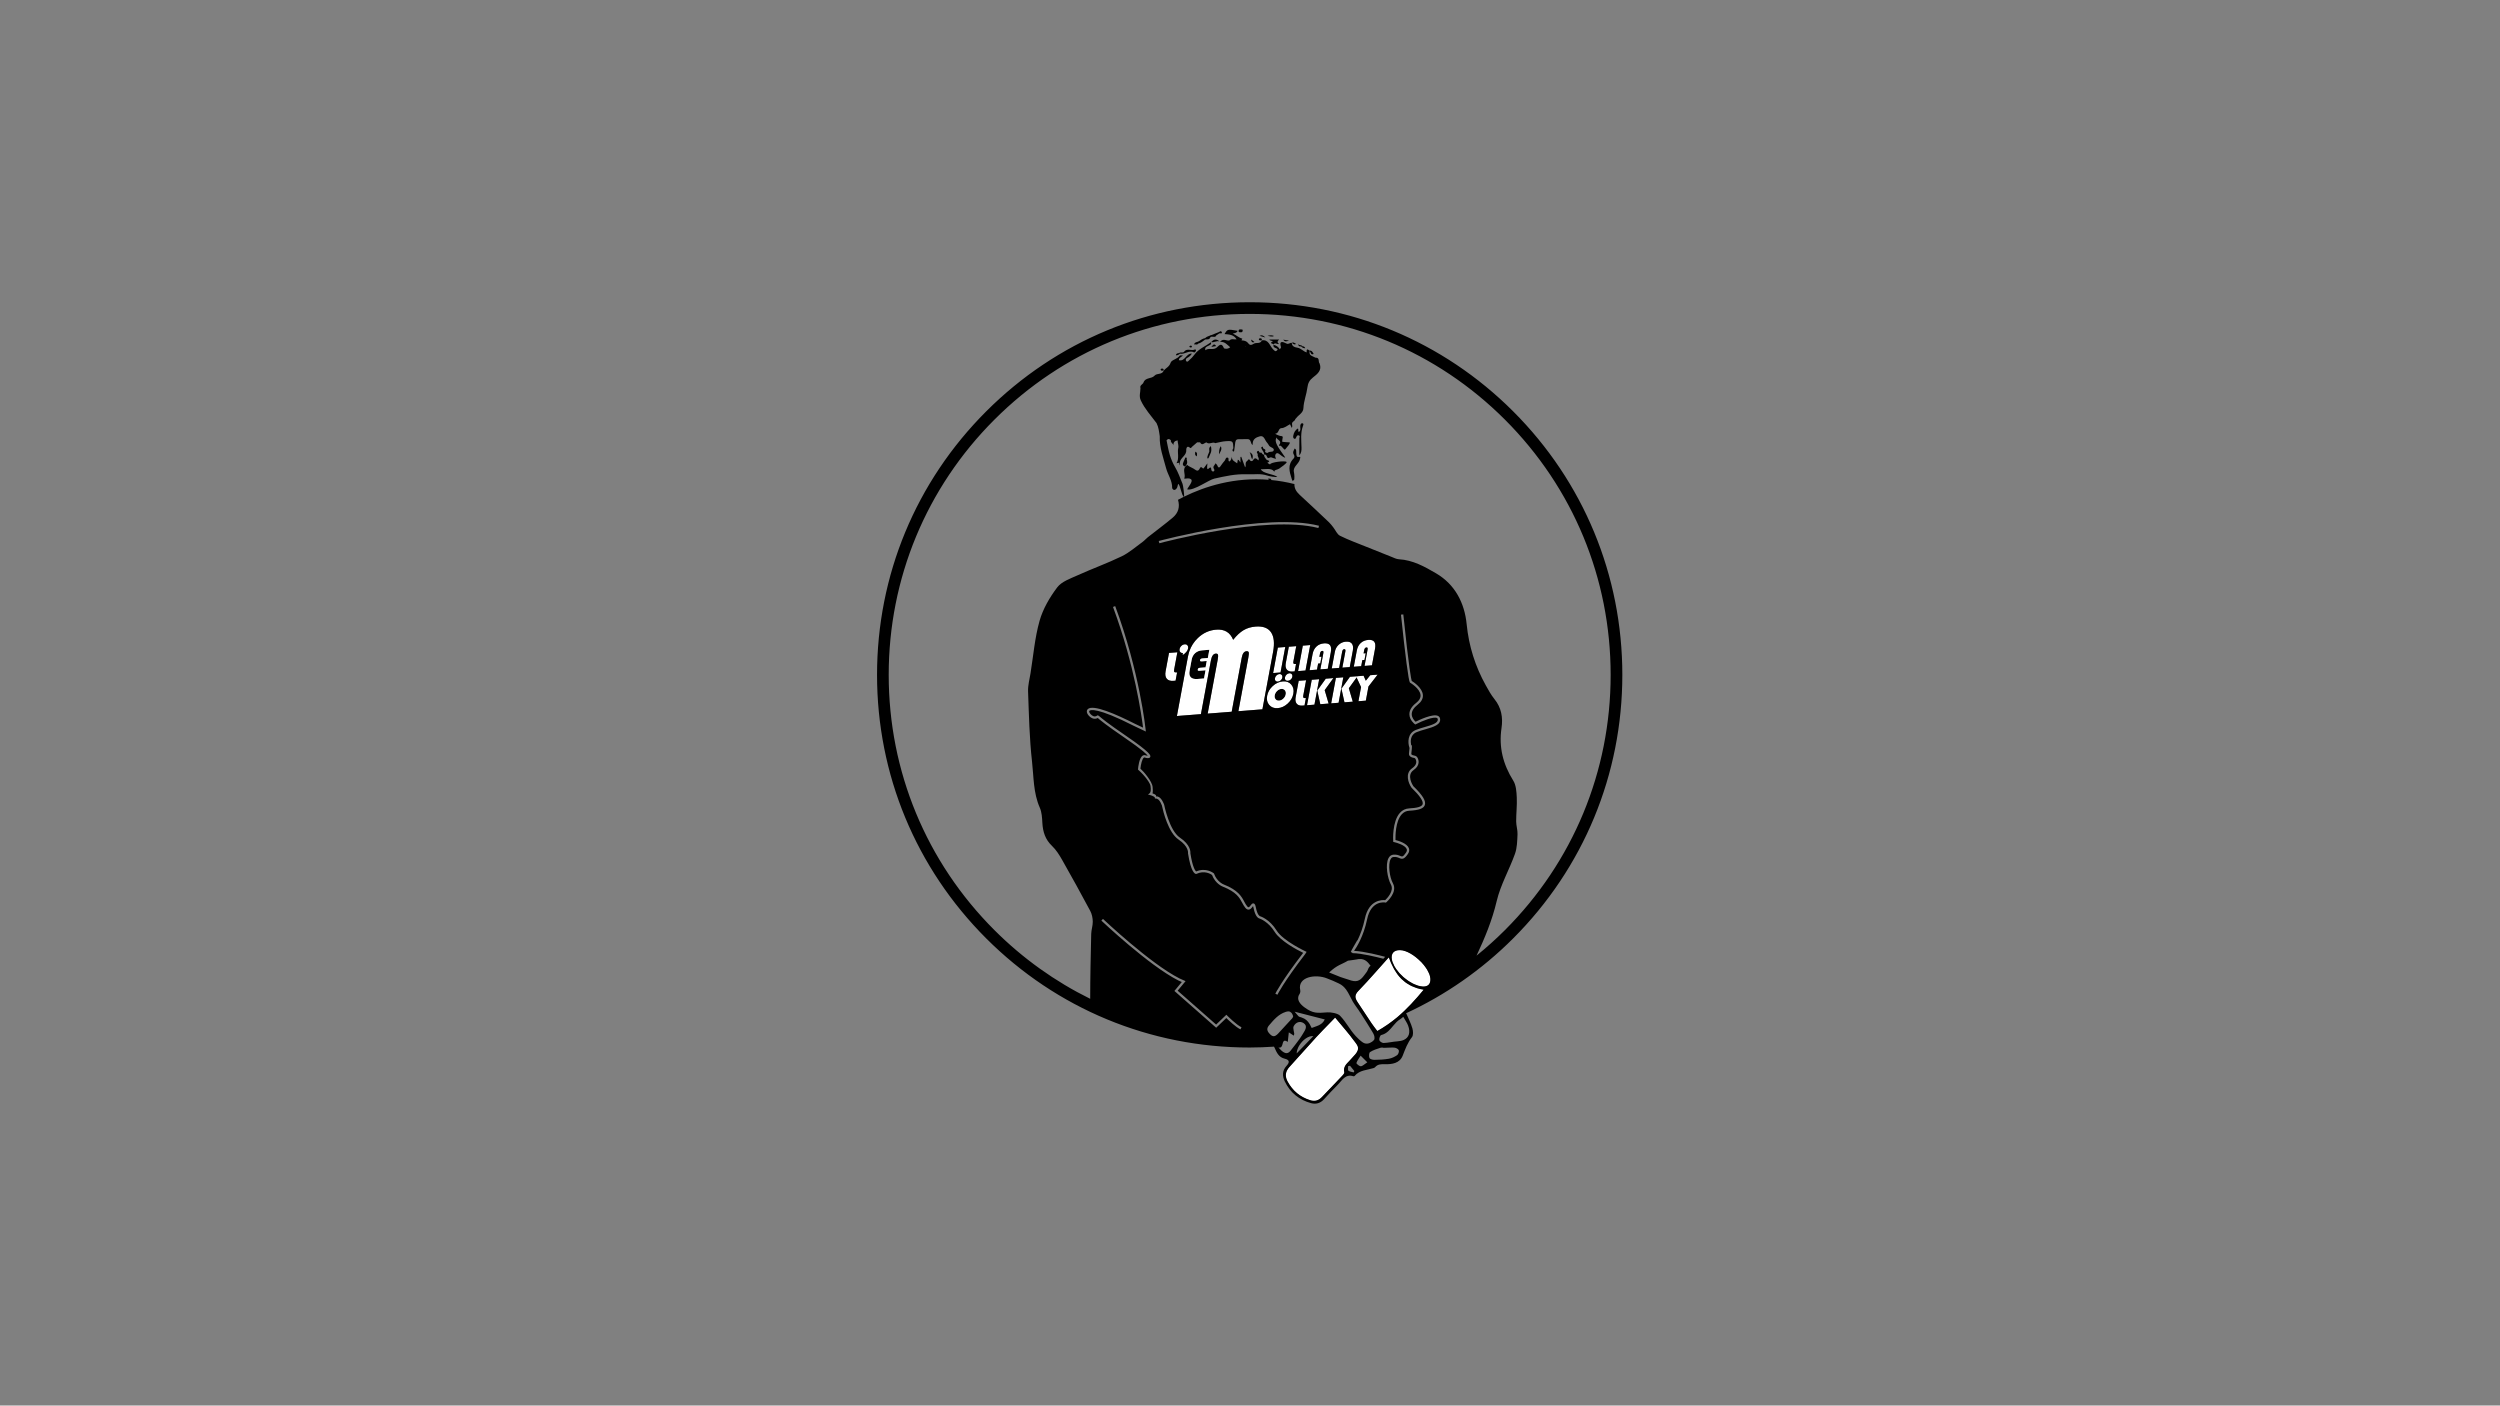 <?xml version="1.0" encoding="UTF-8" standalone="no"?>
<svg
   xmlns:dc="http://purl.org/dc/elements/1.1/"
   xmlns:cc="http://creativecommons.org/ns#"
   xmlns:rdf="http://www.w3.org/1999/02/22-rdf-syntax-ns#"
   xmlns:svg="http://www.w3.org/2000/svg"
   xmlns="http://www.w3.org/2000/svg"
   viewBox="0 0 1821.333 1024"
   height="1024"
   width="1821.333"
   xml:space="preserve"
   id="svg2"
   version="1.1"><rect x="0" y="0" width="1821.333" height="1024" fill="#808080" stroke="none"/><defs
     id="defs6"><clipPath
       id="clipPath18"
       clipPathUnits="userSpaceOnUse"><path
         id="path16"
         d="M 0,768 H 1366 V 0 H 0 Z" /></clipPath></defs><g
     transform="matrix(1.333,0,0,-1.333,0,1024)"
     id="g10"><g
       id="g12"><g
         clip-path="url(#clipPath18)"
         id="g14"><g
           transform="translate(738.418,189.43)"
           id="g20"><path
             id="path22"
             style="fill:#ffffff;fill-opacity:1;fill-rule:nonzero;stroke:none"
             d="m 0,0 c -0.697,-0.84 -1.507,-1.572 -2.205,-2.35 -0.467,-0.518 -0.883,-1.056 -1.183,-1.66 -0.301,-0.603 -0.486,-1.271 -0.488,-2.05 -10e-4,-0.389 0.044,-0.806 0.143,-1.255 0.065,-0.299 -0.138,-0.682 -0.432,-1.07 -0.147,-0.194 -0.317,-0.389 -0.488,-0.576 -0.17,-0.186 -0.341,-0.364 -0.492,-0.522 -3.564,-3.778 -7.198,-7.49 -10.758,-11.271 -0.903,-0.958 -1.852,-1.601 -2.9,-1.9 -0.524,-0.151 -1.073,-0.215 -1.653,-0.19 -0.581,0.024 -1.193,0.137 -1.843,0.343 -5.452,1.72 -9.482,5.075 -12.218,10.058 -1.199,2.184 -1.378,4.206 -0.418,6.145 0.32,0.646 0.767,1.284 1.344,1.914 4.091,4.467 8.105,9.004 12.166,13.498 h 0.001 c 0.855,0.946 1.699,1.902 2.562,2.842 2.208,2.407 4.504,4.751 7.098,7.411 0.124,0.127 0.243,0.25 0.369,0.379 0.869,0.892 1.769,1.817 2.715,2.799 3.577,-4.376 7.352,-8.524 10.596,-13.022 L 2.033,9.417 C 2.408,8.895 2.78,8.371 3.138,7.838 3.936,6.65 3.946,5.553 3.552,4.534 3.289,3.854 2.847,3.209 2.34,2.592 1.579,1.668 0.671,0.809 0,0" /></g><g
           transform="translate(778.079,227.284)"
           id="g24"><path
             id="path26"
             style="fill:#ffffff;fill-opacity:1;fill-rule:nonzero;stroke:none"
             d="m 0,0 c -4.465,-5.385 -9.065,-10.509 -14.423,-15.019 0,0 0,10e-4 10e-4,10e-4 -10e-4,-10e-4 -0.002,-0.002 -0.003,-0.002 -1.466,-1.234 -3.01,-2.404 -4.602,-3.537 -0.366,-0.262 -0.739,-0.518 -1.113,-0.773 -1.635,-1.115 -3.316,-2.195 -5.11,-3.19 -0.962,1.291 -2.131,2.738 -3.167,4.275 -2.55,3.787 -5.039,7.616 -7.554,11.429 -0.174,0.263 -0.333,0.521 -0.475,0.774 -0.284,0.506 -0.497,0.993 -0.611,1.478 -0.171,0.728 -0.12,1.45 0.246,2.219 0.244,0.512 0.629,1.045 1.182,1.614 3.273,3.372 6.422,6.869 9.564,10.403 0.001,0 0.001,0 0.002,-0.001 2.338,2.631 4.668,5.278 7.045,7.923 0.735,-2.068 1.59,-3.993 2.562,-5.787 0.184,-0.34 0.37,-0.678 0.564,-1.007 0.369,-0.623 0.764,-1.218 1.172,-1.799 0.175,-0.25 0.339,-0.512 0.522,-0.754 0.602,-0.794 1.24,-1.547 1.93,-2.247 0.128,-0.128 0.274,-0.237 0.404,-0.363 0.581,-0.558 1.19,-1.088 1.838,-1.576 0.269,-0.203 0.558,-0.385 0.84,-0.575 0.558,-0.378 1.139,-0.734 1.749,-1.06 0.326,-0.175 0.659,-0.344 1.001,-0.503 0.653,-0.304 1.342,-0.571 2.052,-0.816 0.331,-0.114 0.648,-0.242 0.992,-0.343 1.065,-0.313 2.178,-0.579 3.375,-0.76 C -0.011,0.003 -0.006,0.001 0,0 Z" /></g><g
           transform="translate(781.611,231.524)"
           id="g28"><path
             id="path30"
             style="fill:#ffffff;fill-opacity:1;fill-rule:nonzero;stroke:none"
             d="m 0,0 c -0.432,-1.689 -1.774,-2.552 -3.913,-2.465 -0.759,0.031 -1.557,0.187 -2.371,0.411 -0.265,0.074 -0.534,0.185 -0.803,0.277 -0.559,0.19 -1.115,0.4 -1.681,0.664 -0.313,0.146 -0.618,0.307 -0.931,0.473 -0.531,0.282 -1.053,0.586 -1.577,0.921 -0.313,0.2 -0.617,0.395 -0.925,0.611 -0.534,0.377 -1.048,0.781 -1.559,1.201 -0.265,0.217 -0.533,0.419 -0.789,0.646 -0.695,0.616 -1.356,1.261 -1.973,1.934 -0.118,0.129 -0.225,0.258 -0.339,0.389 -0.563,0.641 -1.084,1.296 -1.55,1.965 -0.192,0.274 -0.343,0.547 -0.516,0.824 -0.217,0.347 -0.465,0.693 -0.65,1.042 0.015,0.008 0.031,0.016 0.046,0.025 -0.587,1.113 -1.066,2.224 -1.26,3.295 -0.597,3.297 1.015,5.192 4.377,5.145 3.463,-0.049 7.889,-2.797 11.311,-6.282 0.038,-0.022 0.076,-0.031 0.114,-0.054 0.245,-0.252 0.45,-0.524 0.683,-0.784 0.314,-0.347 0.622,-0.686 0.912,-1.044 0.379,-0.469 0.708,-0.94 1.038,-1.418 0.235,-0.34 0.482,-0.673 0.688,-1.016 0.326,-0.539 0.572,-1.07 0.817,-1.605 0.129,-0.283 0.295,-0.566 0.4,-0.846 C -0.151,3.507 0.055,2.722 0.12,1.976 0.121,1.971 0.124,1.965 0.124,1.96 0.187,1.218 0.144,0.563 0,0" /></g><g
           transform="translate(699.1,385.266)"
           id="g32"><path
             id="path34"
             style="fill:#000000;fill-opacity:1;fill-rule:nonzero;stroke:none"
             d="M 0,0 C 0.839,0.066 1.608,0.432 2.306,1.1 3.004,1.767 3.436,2.546 3.602,3.437 3.767,4.327 3.617,5.061 3.15,5.637 2.683,6.214 2.03,6.469 1.191,6.404 0.358,6.339 -0.409,5.971 -1.111,5.299 -1.814,4.628 -2.247,3.851 -2.411,2.967 -2.575,2.083 -2.421,1.352 -1.948,0.772 -1.475,0.193 -0.826,-0.065 0,0" /></g><g
           transform="translate(629.56,333.327)"
           id="g36"><path
             id="path38"
             style="fill:#000000;fill-opacity:1;fill-rule:nonzero;stroke:none"
             d="M 0,0 C 0.022,-0.008 0.044,-0.017 0.065,-0.025 L 0.053,-0.017 C 0.036,-0.012 0.017,-0.006 0,0" /></g><g
           transform="translate(653.194,411.237)"
           id="g40"><path
             id="path42"
             style="fill:#000000;fill-opacity:1;fill-rule:nonzero;stroke:none"
             d="M 0,0 C -0.998,-0.893 -1.637,-2.091 -1.916,-3.592 L -3.059,-9.74 c -0.289,-1.556 -0.064,-2.71 0.676,-3.464 0.74,-0.753 1.954,-1.064 3.642,-0.932 l 3.591,0.28 0.833,4.482 -3.072,-0.24 c -0.533,-0.042 -0.876,-0.018 -1.03,0.072 -0.153,0.09 -0.199,0.3 -0.138,0.629 0.054,0.291 0.177,0.505 0.369,0.641 0.191,0.135 0.49,0.219 0.895,0.251 l 2.983,0.233 0.649,3.493 -2.521,-0.197 c -0.48,-0.037 -0.803,-0.004 -0.969,0.1 -0.165,0.104 -0.219,0.309 -0.162,0.616 0.096,0.521 0.539,0.812 1.327,0.874 L 6.929,-2.675 7.766,1.83 3.793,1.519 C 2.262,1.4 0.998,0.893 0,0" /></g><g
           transform="translate(641.324,524.811)"
           id="g44"><path
             id="path46"
             style="fill:#000000;fill-opacity:1;fill-rule:nonzero;stroke:none"
             d="M 0,0 C 0.008,-0.137 0.011,-0.269 0.032,-0.417 0.044,-0.266 0.029,-0.129 0,0" /></g><g
           transform="translate(706.009,580.832)"
           id="g48"><path
             id="path50"
             style="fill:#000000;fill-opacity:1;fill-rule:nonzero;stroke:none"
             d="m 0,0 c -0.001,-0.019 0.011,-0.027 0.011,-0.047 0.006,-0.001 0.011,0.003 0.017,0.001 z" /></g><g
           transform="translate(695.998,579.733)"
           id="g52"><path
             id="path54"
             style="fill:#000000;fill-opacity:1;fill-rule:nonzero;stroke:none"
             d="m 0,0 c 0.012,-0.003 0.022,-0.007 0.033,-0.01 0.004,0.013 0,0.021 0.004,0.035 z" /></g><g
           transform="translate(661.811,581.242)"
           id="g56"><path
             id="path58"
             style="fill:#000000;fill-opacity:1;fill-rule:nonzero;stroke:none"
             d="m 0,0 c 0.019,-0.049 0.001,-0.072 0.017,-0.118 0.019,0.015 0.042,0.026 0.061,0.041 z" /></g><g
           transform="translate(690.823,519.768)"
           id="g60"><path
             id="path62"
             style="fill:#000000;fill-opacity:1;fill-rule:nonzero;stroke:none"
             d="m 0,0 c -0.001,-0.023 0.008,-0.041 0.008,-0.063 0.028,0.004 0.044,-0.02 0.074,-0.012 L 0.086,-0.079 C 0.089,-0.052 0.076,-0.03 0.078,-0.003 0.049,-0.008 0.034,0.003 0.004,-0.004 0.004,-0.004 0,0 0,0" /></g><g
           transform="translate(696.498,510.208)"
           id="g64"><path
             id="path66"
             style="fill:#000000;fill-opacity:1;fill-rule:nonzero;stroke:none"
             d="M 0,0 C 0.035,-0.111 0.083,-0.228 0.162,-0.361 0.117,-0.229 0.057,-0.116 0,0" /></g><g
           transform="translate(689.117,520.853)"
           id="g68"><path
             id="path70"
             style="fill:#000000;fill-opacity:1;fill-rule:nonzero;stroke:none"
             d="m 0,0 c -1.133,-0.566 -0.831,1.512 -1.823,0.78 -0.969,-0.715 0.263,-1.3 0.097,-1.891 -0.31,-1.105 1.11,-1.944 0.328,-3.167 -0.936,0.99 -1.891,1.894 -2.892,0.042 -0.113,-0.21 -0.998,-0.88 -1.57,-0.069 -0.92,1.304 -0.921,0.227 -1.669,-0.302 -1.474,-1.039 -0.256,-2.398 -1.093,-3.462 -0.72,1.97 -1.413,3.865 -2.106,5.76 -0.142,-0.027 -0.285,-0.054 -0.427,-0.081 v -3.062 c -0.618,0.688 -0.703,1.407 -1.456,1.555 -0.104,-0.631 -0.209,-1.266 -0.329,-1.992 -1.381,1.025 -3.063,1.538 -2.888,3.64 -0.298,-1.102 -0.442,-2.16 -1.474,-2.644 -0.891,0.592 0.149,1.921 -0.904,2.127 -1.063,0.208 -1.05,-1.035 -1.527,-1.622 -0.679,-0.836 -1.405,-1.646 -1.978,-2.551 -0.8,-1.265 -1.443,-1.937 -2.158,0.04 -0.124,0.343 -0.519,0.588 -0.931,1.031 -0.425,-1.158 -1.724,-1.73 -0.853,-3.036 0.308,-0.461 0.394,-1.17 -0.199,-1.411 -0.592,-0.24 -1.189,0.384 -1.216,0.844 -0.17,2.937 -1.528,0.054 -2.173,0.436 -0.287,1.036 -0.05,2.031 0.037,3.095 -0.828,-0.854 -1.33,-1.876 -2.074,-2.672 -0.535,-0.571 -1.294,1.677 -2.063,0.042 -1.11,-2.356 -2.142,-0.972 -3.551,-0.155 -1.495,0.87 -2.504,1.104 -3.378,1.97 -3.32,-2.258 -0.499,-4.99 -1.662,-7.479 1.511,-0.127 2.361,0.534 3.713,-0.35 1.531,-1 -1.831,-4.559 -2.051,-5.543 3.529,-0.924 11.803,5.226 14.831,5.893 6.121,1.35 11.496,2.603 17.791,2.356 4.611,-0.181 7.143,0.62 11.416,-0.763 0.435,-0.255 4.786,-0.992 5.192,-0.654 -1.819,1.582 -8.067,1.742 -8.985,4.218 1.788,-0.261 6.118,1.05 7.406,-1.568 -0.387,1.23 1.734,1.216 2.596,1.848 0.884,0.648 4.531,3.089 4.07,3.65 -0.72,0.878 -8.77,-0.154 -8.952,-1.267 C 5.05,-6.69 4.04,-5.949 3.518,-5.588 5.903,-4.41 3.373,-4.293 3.061,-3.883 2.418,-3.039 1.698,-2.292 1.713,-1.148 0.721,-1.291 0.472,0.236 0,0" /></g><g
           transform="translate(710.184,518.498)"
           id="g72"><path
             id="path74"
             style="fill:#000000;fill-opacity:1;fill-rule:nonzero;stroke:none"
             d="m 0,0 c -1.876,-0.399 -1.571,1.066 -1.718,2.077 -0.126,0.867 0.289,1.881 -0.879,2.482 -0.528,-1.081 -1.301,-2.061 -0.427,-3.403 0.397,-0.611 0.426,-1.474 -0.141,-2.041 -3.458,-3.457 -2.298,-7.143 -1.055,-11.154 0.962,-3.103 0.084,0.437 1.212,-0.982 0.439,1.066 0.266,3.49 0,4.697 -0.708,3.216 3.07,4.44 3.435,7.719 C 0.452,-0.377 0.663,0.141 0,0" /></g><g
           transform="translate(711.808,536.857)"
           id="g76"><path
             id="path78"
             style="fill:#000000;fill-opacity:1;fill-rule:nonzero;stroke:none"
             d="m 0,0 c -0.673,0.137 -1.034,-0.532 -1.148,-1.245 -0.19,-1.181 0.591,-2.584 -0.769,-3.51 -0.734,0.472 0.041,1.399 -0.577,1.901 -1.529,-0.914 -2.199,-2.352 -2.513,-3.993 -0.126,-0.662 -0.024,-1.413 0.649,-1.642 0.592,-0.201 0.811,0.427 1.031,0.939 0.244,0.57 0.593,1.24 1.406,0.9 0.843,-0.353 0.272,-0.995 0.262,-1.565 -0.059,-3.027 -0.028,-6.056 -0.028,-9.389 1.132,1.411 1.226,2.734 1.197,4.223 -0.075,3.973 -0.628,7.998 0.779,11.874 C 0.516,-0.884 0.855,-0.174 0,0" /></g><g
           transform="translate(653.017,577.183)"
           id="g80"><path
             id="path82"
             style="fill:#000000;fill-opacity:1;fill-rule:nonzero;stroke:none"
             d="m 0,0 c -1.849,-0.932 -4.249,0.902 -5.856,-1.204 -0.598,-0.784 -1.567,-0.228 -2.322,-0.495 -0.592,-0.582 -1.986,-0.048 -2.166,-1.503 0.995,-0.007 1.633,0.361 2.178,0.941 2.614,-0.652 4.908,2.086 7.637,0.696 0.468,-0.238 0.978,0.42 1.138,0.948 C 0.736,-0.201 0.348,0.175 0,0" /></g><g
           transform="translate(696.001,579.735)"
           id="g84"><path
             id="path86"
             style="fill:#000000;fill-opacity:1;fill-rule:nonzero;stroke:none"
             d="M 0,0 C -0.003,-0.002 0.034,0.023 0.034,0.023 0.048,0.041 0.032,0.053 0.041,0.071 0.028,0.042 0.012,0.031 0,0" /></g><g
           transform="translate(699.144,580.197)"
           id="g88"><path
             id="path90"
             style="fill:#000000;fill-opacity:1;fill-rule:nonzero;stroke:none"
             d="M 0,0 C -1.353,0.769 -1.032,1.573 -0.039,2.412 H -5.401 C -4.954,1.469 -3.045,1.762 -3.53,1.486 -6.005,0.076 -2.774,0.258 -3.102,-0.391 -2.4,1.18 -1.155,-0.4 0,0" /></g><g
           transform="translate(648.17,513.876)"
           id="g92"><path
             id="path94"
             style="fill:#000000;fill-opacity:1;fill-rule:nonzero;stroke:none"
             d="M 0,0 C 0.985,1.049 0.694,2.14 0.376,3.307 0.3,3.585 0.727,4.013 0.221,4.216 -0.425,4.475 -0.462,3.987 -0.622,3.532 -0.913,2.704 -1.396,1.938 -1.645,1.1 -1.884,0.293 -1.453,-0.301 -0.677,-0.628 -0.22,-0.646 -0.215,-0.229 0,0" /></g><g
           transform="translate(667.227,524.337)"
           id="g96"><path
             id="path98"
             style="fill:#000000;fill-opacity:1;fill-rule:nonzero;stroke:none"
             d="M 0,0 C -1.04,-1.516 -0.973,-3.006 -0.956,-4.467 -0.405,-3.138 0.857,-1.959 0,0" /></g><g
           transform="translate(678.267,588.152)"
           id="g100"><path
             id="path102"
             style="fill:#000000;fill-opacity:1;fill-rule:nonzero;stroke:none"
             d="m 0,0 c -0.72,0.047 -1.359,0.074 -1.343,-0.867 0.015,-0.855 0.651,-0.654 1.149,-0.682 0.566,-0.033 0.974,0.022 1.093,0.777 C 1.054,0.212 0.376,-0.092 0,0" /></g><g
           transform="translate(666.504,581.596)"
           id="g104"><path
             id="path106"
             style="fill:#000000;fill-opacity:1;fill-rule:nonzero;stroke:none"
             d="M 0,0 C -2.03,1.773 -3.338,0.958 -4.557,-0.372 -3.052,-0.814 -1.807,0.52 0,0" /></g><g
           transform="translate(661.815,581.237)"
           id="g108"><path
             id="path110"
             style="fill:#000000;fill-opacity:1;fill-rule:nonzero;stroke:none"
             d="m 0,0 c -0.005,0.004 0.074,-0.073 0.074,-0.073 0.019,0.021 0.039,0.039 0.058,0.06 C 0.087,0 0.046,-0.017 0,0" /></g><g
           transform="translate(682.897,521.058)"
           id="g112"><path
             id="path114"
             style="fill:#000000;fill-opacity:1;fill-rule:nonzero;stroke:none"
             d="M 0,0 C 0.957,-1.109 0.572,-2.701 1.553,-3.942 2.066,-2.138 1.83,-0.773 0,0" /></g><g
           transform="translate(660.474,517.787)"
           id="g116"><path
             id="path118"
             style="fill:#000000;fill-opacity:1;fill-rule:nonzero;stroke:none"
             d="M 0,0 C 0.374,0.802 0.706,1.623 1.05,2.438 1.738,3.737 1.651,5.037 1.344,6.589 -0.049,5.657 0.509,4.61 0.475,3.694 0.569,3.597 0.609,3.476 0.634,3.348 0.581,3.463 0.528,3.579 0.475,3.694 0.144,2.429 -0.778,1.313 -0.611,-0.139 -0.319,-0.078 -0.043,-0.093 0,0" /></g><g
           transform="translate(662.019,578.593)"
           id="g120"><path
             id="path122"
             style="fill:#000000;fill-opacity:1;fill-rule:nonzero;stroke:none"
             d="M 0,0 C 0.864,0.144 1.728,0.288 2.649,0.441 1.499,2.283 0.792,0.806 0,0" /></g><g
           transform="translate(654.056,518.756)"
           id="g124"><path
             id="path126"
             style="fill:#000000;fill-opacity:1;fill-rule:nonzero;stroke:none"
             d="M 0,0 C 0.228,1.083 0.478,2.029 -0.766,2.581 -0.907,1.665 -1.234,0.762 0,0" /></g><g
           transform="translate(704.48,582.055)"
           id="g128"><path
             id="path130"
             style="fill:#000000;fill-opacity:1;fill-rule:nonzero;stroke:none"
             d="M 0,0 C -0.973,0.156 -1.947,0.312 -3.145,0.505 -2.137,-0.959 -1.05,-0.354 0,0" /></g><g
           transform="translate(692.734,584.629)"
           id="g132"><path
             id="path134"
             style="fill:#000000;fill-opacity:1;fill-rule:nonzero;stroke:none"
             d="M 0,0 C 1.518,-0.155 2.283,-0.719 3.564,-0.066 2.311,0.441 1.531,0.367 0,0" /></g><g
           transform="translate(688.368,584.648)"
           id="g136"><path
             id="path138"
             style="fill:#000000;fill-opacity:1;fill-rule:nonzero;stroke:none"
             d="M 0,0 C 1.085,-0.308 1.922,-0.546 3.191,-0.907 2.117,0.199 1.313,0.568 0,0" /></g><g
           transform="translate(688.645,583.286)"
           id="g140"><path
             id="path142"
             style="fill:#000000;fill-opacity:1;fill-rule:nonzero;stroke:none"
             d="M 0,0 C -0.427,-0.049 -0.765,-0.258 -0.611,-0.652 -0.299,-1.447 0.408,-1.023 0.968,-1.062 1.068,-0.354 0.887,0.101 0,0" /></g><g
           transform="translate(689.613,582.225)"
           id="g144"><path
             id="path146"
             style="fill:#000000;fill-opacity:1;fill-rule:nonzero;stroke:none"
             d="m 0,0 c -0.004,-0.027 0,-0.048 -0.005,-0.076 0.014,0.003 0.024,0 0.037,0.002 0.012,0.03 0.031,0.046 0.042,0.077 C 0.051,0.006 0.024,-0.002 0,0" /></g><g
           transform="translate(635.948,565.674)"
           id="g148"><path
             id="path150"
             style="fill:#000000;fill-opacity:1;fill-rule:nonzero;stroke:none"
             d="m 0,0 c -0.004,-0.027 0,-0.048 -0.005,-0.076 v 0 C 0.018,-0.047 0.049,-0.028 0.073,0 0.073,0.001 0.074,0.002 0.074,0.003 0.051,0.006 0.024,-0.002 0,0" /></g><g
           transform="translate(634.979,566.735)"
           id="g152"><path
             id="path154"
             style="fill:#000000;fill-opacity:1;fill-rule:nonzero;stroke:none"
             d="M 0,0 C -0.427,-0.049 -0.766,-0.258 -0.611,-0.652 -0.299,-1.446 0.408,-1.023 0.968,-1.061 1.069,-0.354 0.887,0.101 0,0" /></g><g
           transform="translate(685.627,581.282)"
           id="g156"><path
             id="path158"
             style="fill:#000000;fill-opacity:1;fill-rule:nonzero;stroke:none"
             d="M 0,0 C -0.625,0.457 -1.243,0.908 -1.861,1.36 -1.708,0.09 -1.194,-0.544 0,0" /></g><g
           transform="translate(711.82,578.897)"
           id="g160"><path
             id="path162"
             style="fill:#000000;fill-opacity:1;fill-rule:nonzero;stroke:none"
             d="m 0,0 c -0.489,0.966 -1.509,0.276 -2.317,1.25 0.219,-1.683 1.103,-1.145 1.656,-1.29 0.576,-0.666 1.259,-1.059 2.192,-0.969 C 1.221,-0.24 0.725,0.075 0,0" /></g><g
           transform="translate(666.338,586.769)"
           id="g164"><path
             id="path166"
             style="fill:#000000;fill-opacity:1;fill-rule:nonzero;stroke:none"
             d="m 0,0 c -1.486,-0.591 -2.971,-1.181 -4.457,-1.772 -0.189,0.071 -0.337,0.022 -0.444,-0.149 -0.972,-0.425 -2.048,-0.652 -2.805,-1.481 -1.284,-0.2 -2.319,-0.901 -3.334,-1.641 -0.845,-0.591 -2.212,-0.307 -2.746,-1.787 0.814,0.296 1.636,-0.524 2.257,0.452 1.537,0.341 2.685,1.341 3.879,2.265 1.003,0.163 2.256,-0.297 2.762,1.102 0.85,1.137 2.706,-0.572 3.339,1.175 0.545,0.353 1.09,0.705 1.635,1.057 0.445,0.274 1.46,-0.437 1.37,0.542 C 1.403,0.342 0.629,0.713 0,0" /></g><g
           transform="translate(650.595,578.31)"
           id="g168"><path
             id="path170"
             style="fill:#000000;fill-opacity:1;fill-rule:nonzero;stroke:none"
             d="M 0,0 C 0.341,-0.067 0.726,-0.093 0.856,0.491 0.745,0.627 0.611,0.951 0.44,0.972 -0.025,1.03 -0.477,0.876 -0.574,0.338 -0.588,0.257 -0.216,0.043 0,0" /></g><g
           transform="translate(708.362,580.238)"
           id="g172"><path
             id="path174"
             style="fill:#000000;fill-opacity:1;fill-rule:nonzero;stroke:none"
             d="M 0,0 C -0.781,0.282 -1.337,1.216 -2.305,0.556 -1.623,0.109 -1.042,-0.692 0,0" /></g><g
           transform="translate(706.013,580.827)"
           id="g176"><path
             id="path178"
             style="fill:#000000;fill-opacity:1;fill-rule:nonzero;stroke:none"
             d="m 0,0 c -0.004,0.005 0.024,-0.041 0.024,-0.041 0.008,0.006 0.014,0.003 0.021,0.008 C 0.03,-0.023 0.015,-0.01 0,0" /></g><g
           transform="translate(643.47,411.708)"
           id="g180"><path
             id="path182"
             style="fill:#ffffff;fill-opacity:1;fill-rule:nonzero;stroke:none"
             d="m 0,0 -4.57,-0.357 -1.872,-10.067 c -0.327,-1.762 -0.118,-3.102 0.628,-4.022 0.746,-0.919 1.952,-1.314 3.618,-1.184 l 1.216,0.095 0.846,4.551 -0.237,-0.018 c -0.675,-0.053 -1.105,0.032 -1.289,0.256 -0.184,0.223 -0.208,0.699 -0.073,1.426 z" /></g><g
           transform="translate(648.32,411.817)"
           id="g184"><path
             id="path186"
             style="fill:#ffffff;fill-opacity:1;fill-rule:nonzero;stroke:none"
             d="M 0,0 C 0.319,0.354 0.565,0.731 0.741,1.131 0.815,1.374 0.893,1.615 0.975,1.853 0.984,1.891 0.994,1.929 1.001,1.967 1.13,2.661 1.018,3.225 0.666,3.66 0.313,4.094 -0.186,4.287 -0.832,4.236 -1.497,4.184 -2.099,3.908 -2.634,3.407 -3.17,2.906 -3.502,2.312 -3.63,1.626 -3.751,0.973 -3.643,0.444 -3.305,0.038 c 0.338,-0.406 0.836,-0.603 1.494,-0.591 L -2.01,-1.626 C -1.244,-1.352 -0.533,-0.591 0,0" /></g><g
           transform="translate(660.123,408.562)"
           id="g188"><path
             id="path190"
             style="fill:#ffffff;fill-opacity:1;fill-rule:nonzero;stroke:none"
             d="m 0,0 -2.915,-0.228 c -0.788,-0.061 -1.231,-0.353 -1.327,-0.874 -0.057,-0.306 -0.003,-0.511 0.162,-0.615 0.166,-0.105 0.489,-0.138 0.969,-0.1 l 2.521,0.197 -0.649,-3.494 -2.983,-0.233 c -0.405,-0.031 -0.704,-0.115 -0.895,-0.251 -0.192,-0.135 -0.315,-0.349 -0.369,-0.64 -0.061,-0.33 -0.015,-0.539 0.138,-0.629 0.154,-0.09 0.497,-0.114 1.03,-0.073 l 3.072,0.241 -0.833,-4.482 -3.591,-0.281 c -1.688,-0.132 -2.902,0.179 -3.642,0.933 -0.74,0.754 -0.965,1.908 -0.676,3.464 l 1.143,6.147 c 0.279,1.502 0.918,2.7 1.916,3.593 0.998,0.893 2.262,1.4 3.793,1.519 l 3.973,0.311 z m 16.692,-29.072 13.131,1.026 5.825,31.333 c 0.892,4.799 0.519,8.392 -1.119,10.78 -1.638,2.388 -4.441,3.428 -8.408,3.118 C 23.62,16.989 21.427,16.335 19.542,15.223 17.656,14.11 15.757,12.351 13.844,9.946 12.197,14.003 9.11,15.856 4.583,15.502 0.766,15.204 -2.576,13.684 -5.444,10.944 -7.59,8.893 -9.143,6.481 -10.103,3.708 -10.157,3.46 -10.234,3.219 -10.337,2.986 -10.551,2.277 -10.729,1.546 -10.869,0.792 l -6.04,-32.489 13.13,1.026 5.451,29.319 C 2.118,1.047 2.988,2.297 4.282,2.398 4.971,2.452 5.39,2.246 5.537,1.781 5.684,1.315 5.625,0.367 5.359,-1.064 l -5.451,-29.319 13.13,1.026 5.494,29.55 c 0.417,2.245 1.273,3.418 2.567,3.519 0.689,0.054 1.104,-0.147 1.242,-0.602 0.138,-0.456 0.073,-1.41 -0.198,-2.863 z" /></g><g
           transform="translate(695.8,400.338)"
           id="g192"><path
             id="path194"
             style="fill:#ffffff;fill-opacity:1;fill-rule:nonzero;stroke:none"
             d="M 0,0 4.055,0.317 6.643,14.236 2.588,13.919 Z" /></g><g
           transform="translate(708.323,405.296)"
           id="g196"><path
             id="path198"
             style="fill:#ffffff;fill-opacity:1;fill-rule:nonzero;stroke:none"
             d="m 0,0 -0.21,-0.016 c -0.599,-0.047 -0.98,0.029 -1.144,0.227 -0.163,0.198 -0.185,0.62 -0.064,1.266 L 0.119,9.747 -3.936,9.43 -5.597,0.497 c -0.291,-1.563 -0.105,-2.753 0.557,-3.569 0.662,-0.816 1.732,-1.166 3.211,-1.05 l 1.078,0.084 z" /></g><g
           transform="translate(712.031,415.324)"
           id="g200"><path
             id="path202"
             style="fill:#ffffff;fill-opacity:1;fill-rule:nonzero;stroke:none"
             d="m 0,0 -2.588,-13.919 4.055,0.317 2.588,13.919 z" /></g><g
           transform="translate(723.621,416.571)"
           id="g204"><path
             id="path206"
             style="fill:#ffffff;fill-opacity:1;fill-rule:nonzero;stroke:none"
             d="m 0,0 c -1.658,-0.13 -3.033,-0.704 -4.125,-1.724 -1.092,-1.02 -1.797,-2.387 -2.116,-4.1 l -1.645,-8.851 4.055,0.317 0.616,3.314 1.169,0.091 0.682,3.671 -1.168,-0.091 0.322,1.734 c 0.179,0.965 0.585,1.472 1.218,1.522 0.326,0.025 0.533,-0.063 0.621,-0.263 0.087,-0.201 0.08,-0.574 -0.021,-1.117 l -1.621,-8.719 4.055,0.317 1.672,8.994 C 4.048,-3.11 3.912,-1.813 3.306,-1.013 2.7,-0.213 1.598,0.125 0,0" /></g><g
           transform="translate(735.597,417.507)"
           id="g208"><path
             id="path210"
             style="fill:#ffffff;fill-opacity:1;fill-rule:nonzero;stroke:none"
             d="M 0,0 C -1.545,-0.121 -2.87,-0.693 -3.976,-1.717 -5.082,-2.742 -5.782,-4.046 -6.077,-5.63 l -1.679,-9.035 4.055,0.317 1.653,8.892 c 0.158,0.85 0.523,1.297 1.096,1.342 0.593,0.046 0.81,-0.356 0.652,-1.205 l -1.653,-8.892 4.055,0.317 1.653,8.892 c 0.323,1.733 0.162,3.03 -0.482,3.891 C 2.629,-0.25 1.538,0.12 0,0" /></g><g
           transform="translate(745.76,404.242)"
           id="g212"><path
             id="path214"
             style="fill:#ffffff;fill-opacity:1;fill-rule:nonzero;stroke:none"
             d="m 0,0 4.055,0.317 1.673,8.994 c 0.333,1.795 0.197,3.092 -0.409,3.892 -0.606,0.8 -1.708,1.138 -3.306,1.013 -1.658,-0.13 -3.033,-0.704 -4.125,-1.724 -1.092,-1.02 -1.797,-2.387 -2.115,-4.1 l -1.646,-8.851 4.055,0.317 0.616,3.314 1.169,0.091 0.682,3.671 -1.168,-0.091 0.322,1.734 c 0.18,0.965 0.586,1.472 1.218,1.522 C 1.347,10.124 1.554,10.036 1.642,9.836 1.729,9.635 1.722,9.262 1.621,8.719 Z" /></g><g
           transform="translate(696.689,388.233)"
           id="g216"><path
             id="path218"
             style="fill:#ffffff;fill-opacity:1;fill-rule:nonzero;stroke:none"
             d="M 0,0 C 0.164,0.884 0.598,1.661 1.3,2.332 2.002,3.004 2.769,3.372 3.602,3.437 4.441,3.502 5.094,3.247 5.561,2.67 6.028,2.094 6.179,1.36 6.013,0.47 5.847,-0.421 5.415,-1.2 4.717,-1.867 4.019,-2.535 3.25,-2.902 2.411,-2.967 1.586,-3.032 0.936,-2.774 0.463,-2.195 -0.01,-1.615 -0.164,-0.884 0,0 m 1.647,-7.076 c 1.991,0.155 3.814,0.997 5.47,2.527 1.656,1.53 2.673,3.311 3.051,5.343 0.372,1.999 0,3.662 -1.115,4.988 C 7.938,7.108 6.415,7.696 4.484,7.546 2.446,7.386 0.592,6.545 -1.079,5.021 -2.751,3.497 -3.776,1.715 -4.155,-0.325 c -0.375,-2.019 0.003,-3.687 1.136,-5.006 1.133,-1.318 2.688,-1.9 4.666,-1.745" /></g><g
           transform="translate(713.833,396.426)"
           id="g220"><path
             id="path222"
             style="fill:#ffffff;fill-opacity:1;fill-rule:nonzero;stroke:none"
             d="M 0,0 -4.055,-0.317 -5.716,-9.25 c -0.291,-1.563 -0.105,-2.753 0.557,-3.569 0.662,-0.816 1.732,-1.166 3.21,-1.05 l 1.079,0.084 0.751,4.038 -0.21,-0.016 c -0.599,-0.047 -0.981,0.029 -1.144,0.227 -0.163,0.198 -0.185,0.62 -0.065,1.266 z" /></g><g
           transform="translate(719.936,390.763)"
           id="g224"><path
             id="path226"
             style="fill:#ffffff;fill-opacity:1;fill-rule:nonzero;stroke:none"
             d="M 0,0 1.657,-7.448 6.211,-7.092 4.05,0.236 8.819,6.829 4.654,6.504 Z" /></g><g
           transform="translate(716.92,396.667)"
           id="g228"><path
             id="path230"
             style="fill:#ffffff;fill-opacity:1;fill-rule:nonzero;stroke:none"
             d="m 0,0 -2.588,-13.919 4.055,0.317 2.588,13.919 z" /></g><g
           transform="translate(730.114,397.698)"
           id="g232"><path
             id="path234"
             style="fill:#ffffff;fill-opacity:1;fill-rule:nonzero;stroke:none"
             d="m 0,0 -2.588,-13.919 4.055,0.317 2.588,13.919 z" /></g><g
           transform="translate(733.131,391.794)"
           id="g236"><path
             id="path238"
             style="fill:#ffffff;fill-opacity:1;fill-rule:nonzero;stroke:none"
             d="M 0,0 1.657,-7.448 6.211,-7.092 4.05,0.236 8.296,6.106 7.99,6.764 4.654,6.504 Z" /></g><g
           transform="translate(741.427,397.9)"
           id="g240"><path
             id="path242"
             style="fill:#ffffff;fill-opacity:1;fill-rule:nonzero;stroke:none"
             d="m 0,0 2.429,-5.228 -1.437,-7.729 4.055,0.316 1.437,7.73 L 11.49,1.58 7.455,1.265 5.034,-1.748 3.809,0.98 -0.306,0.658 v 0 l 0.829,0.065 z" /></g><g
           transform="translate(741.95,398.623)"
           id="g244"><path
             id="path246"
             style="fill:#ffffff;fill-opacity:1;fill-rule:nonzero;stroke:none"
             d="m 0,0 -0.829,-0.065 0.306,-0.658 z" /></g><g
           transform="translate(697.674,399.075)"
           id="g248"><path
             id="path250"
             style="fill:#ffffff;fill-opacity:1;fill-rule:nonzero;stroke:none"
             d="m 0,0 c -0.465,-0.432 -0.752,-0.937 -0.859,-1.515 -0.111,-0.595 -0.014,-1.07 0.291,-1.425 0.305,-0.355 0.749,-0.509 1.332,-0.464 0.561,0.044 1.076,0.279 1.546,0.706 0.469,0.427 0.757,0.923 0.862,1.49 C 3.277,-0.642 3.169,-0.17 2.846,0.21 2.523,0.589 2.084,0.757 1.53,0.713 0.975,0.67 0.465,0.432 0,0" /></g><g
           transform="translate(702.579,396.562)"
           id="g252"><path
             id="path254"
             style="fill:#ffffff;fill-opacity:1;fill-rule:nonzero;stroke:none"
             d="M 0,0 C 0.305,-0.355 0.749,-0.51 1.332,-0.464 1.892,-0.42 2.407,-0.185 2.877,0.242 3.347,0.669 3.634,1.165 3.74,1.731 3.845,2.298 3.736,2.77 3.413,3.15 3.091,3.529 2.652,3.696 2.097,3.653 1.543,3.61 1.033,3.372 0.568,2.94 0.102,2.508 -0.184,2.003 -0.291,1.425 -0.402,0.83 -0.305,0.355 0,0" /></g><g
           transform="translate(781.521,231.524)"
           id="g256"><path
             id="path258"
             style="fill:#ffffff;fill-opacity:1;fill-rule:nonzero;stroke:none"
             d="m 0,0 c 0.144,0.563 0.187,1.218 0.124,1.96 0,0.005 -0.003,0.011 -0.004,0.016 -0.065,0.746 -0.271,1.531 -0.571,2.333 -0.105,0.279 -0.271,0.563 -0.4,0.846 -0.245,0.535 -0.491,1.066 -0.817,1.605 -0.206,0.343 -0.453,0.676 -0.688,1.016 -0.33,0.478 -0.659,0.949 -1.038,1.418 -0.29,0.358 -0.598,0.697 -0.912,1.044 -0.233,0.26 -0.438,0.532 -0.683,0.784 -0.038,0.023 -0.076,0.031 -0.114,0.054 -3.414,3.477 -7.827,6.219 -11.286,6.28 -3.317,0.021 -4.905,-1.868 -4.312,-5.143 0.194,-1.071 0.673,-2.182 1.26,-3.295 -0.015,-0.009 -0.031,-0.017 -0.046,-0.025 0.185,-0.349 0.433,-0.695 0.651,-1.042 0.173,-0.277 0.323,-0.55 0.515,-0.824 0.467,-0.669 0.987,-1.324 1.55,-1.965 0.114,-0.131 0.221,-0.26 0.339,-0.389 0.617,-0.673 1.279,-1.318 1.973,-1.934 0.256,-0.227 0.524,-0.429 0.789,-0.646 0.511,-0.42 1.026,-0.824 1.56,-1.201 0.307,-0.216 0.612,-0.411 0.924,-0.611 0.524,-0.335 1.046,-0.639 1.578,-0.921 0.312,-0.166 0.618,-0.327 0.931,-0.473 0.565,-0.264 1.122,-0.474 1.68,-0.664 0.269,-0.092 0.538,-0.203 0.803,-0.277 0.809,-0.222 1.602,-0.377 2.356,-0.41 C -1.744,-2.527 -0.426,-1.668 0,0" /></g><g
           transform="translate(758.962,208.726)"
           id="g260"><path
             id="path262"
             style="fill:#ffffff;fill-opacity:1;fill-rule:nonzero;stroke:none"
             d="m 0,0 c 1.592,1.134 3.137,2.304 4.603,3.537 0.001,10e-4 0.002,10e-4 0.002,0.002 0,0 0,0 0,0 5.358,4.509 9.957,9.633 14.422,15.018 v 0.001 c -0.005,0.001 -0.01,0.002 -0.016,0.003 -1.198,0.181 -2.31,0.447 -3.376,0.761 -0.343,0.101 -0.661,0.228 -0.992,0.342 -0.71,0.246 -1.399,0.512 -2.051,0.816 -0.342,0.16 -0.675,0.329 -1.001,0.504 -0.61,0.326 -1.191,0.681 -1.75,1.059 -0.282,0.19 -0.571,0.372 -0.84,0.576 -0.648,0.488 -1.256,1.017 -1.838,1.576 -0.13,0.125 -0.276,0.234 -0.404,0.363 -0.69,0.699 -1.328,1.453 -1.929,2.247 -0.183,0.241 -0.347,0.503 -0.522,0.753 -0.409,0.581 -0.804,1.176 -1.173,1.8 -0.194,0.328 -0.379,0.666 -0.563,1.006 -0.962,1.773 -1.807,3.675 -2.535,5.716 -2.356,-2.621 -4.665,-5.244 -6.983,-7.851 0,0 -0.001,0 -0.001,0.001 -3.142,-3.535 -6.291,-7.031 -9.564,-10.403 -0.553,-0.57 -0.938,-1.103 -1.182,-1.615 -0.366,-0.769 -0.417,-1.49 -0.246,-2.218 0.113,-0.485 0.327,-0.973 0.61,-1.479 0.142,-0.253 0.302,-0.51 0.476,-0.774 2.514,-3.812 5.004,-7.641 7.554,-11.428 1.026,-1.524 2.182,-2.957 3.139,-4.24 1.77,0.986 3.432,2.053 5.047,3.154 C -0.739,-0.518 -0.366,-0.261 0,0" /></g><g
           transform="translate(722.425,168.676)"
           id="g264"><path
             id="path266"
             style="fill:#ffffff;fill-opacity:1;fill-rule:nonzero;stroke:none"
             d="m 0,0 c 3.561,3.781 7.195,7.493 10.759,11.271 0.15,0.158 0.321,0.336 0.491,0.522 0.171,0.187 0.341,0.382 0.488,0.576 0.295,0.388 0.497,0.771 0.432,1.07 -0.098,0.449 -0.143,0.866 -0.142,1.255 0.002,0.779 0.187,1.447 0.487,2.05 0.3,0.603 0.717,1.142 1.183,1.66 0.698,0.777 1.509,1.51 2.205,2.35 0.671,0.809 1.58,1.668 2.34,2.592 0.508,0.617 0.95,1.262 1.213,1.942 0.393,1.019 0.383,2.116 -0.415,3.304 -0.358,0.533 -0.73,1.057 -1.104,1.578 l -0.118,0.107 C 14.588,34.757 10.83,38.892 7.265,43.249 6.337,42.286 5.452,41.376 4.598,40.5 4.472,40.371 4.354,40.248 4.23,40.121 1.636,37.461 -0.66,35.117 -2.869,32.71 -3.731,31.77 -4.576,30.814 -5.431,29.868 v 0 c -4.061,-4.494 -8.075,-9.031 -12.166,-13.498 -0.578,-0.631 -1.025,-1.268 -1.344,-1.914 -0.96,-1.939 -0.781,-3.961 0.418,-6.145 2.736,-4.983 6.766,-8.338 12.217,-10.058 0.643,-0.203 1.248,-0.315 1.822,-0.341 0.555,-0.016 1.082,0.044 1.584,0.187 1.049,0.3 1.997,0.942 2.9,1.901" /></g><g
           transform="translate(703.902,176.987)"
           id="g268"><path
             id="path270"
             style="fill:#ffffff;fill-opacity:1;fill-rule:nonzero;stroke:none"
             d="m 0,0 c -1.199,2.184 -1.378,4.206 -0.418,6.145 0.32,0.646 0.767,1.284 1.344,1.914 4.091,4.467 8.105,9.004 12.166,13.498 h 10e-4 c 0.855,0.946 1.699,1.902 2.562,2.842 2.208,2.407 4.504,4.751 7.098,7.411 0.124,0.128 0.243,0.25 0.369,0.379 0.854,0.877 1.738,1.786 2.667,2.749 -0.014,0.016 -0.028,0.033 -0.042,0.05 -0.947,-0.982 -1.846,-1.907 -2.716,-2.799 -0.126,-0.129 -0.244,-0.251 -0.368,-0.379 -2.594,-2.66 -4.89,-5.004 -7.099,-7.411 -0.862,-0.94 -1.707,-1.896 -2.562,-2.842 v 0 C 8.941,17.063 4.927,12.526 0.836,8.059 0.258,7.429 -0.189,6.791 -0.508,6.145 -1.468,4.206 -1.289,2.184 -0.09,0 c 2.736,-4.983 6.766,-8.338 12.217,-10.058 0.651,-0.206 1.263,-0.319 1.843,-0.343 0.024,-10e-4 0.046,0.003 0.07,0.002 -0.575,0.026 -1.18,0.138 -1.822,0.341 C 6.766,-8.338 2.736,-4.983 0,0" /></g><g
           transform="translate(774.524,229.747)"
           id="g272"><path
             id="path274"
             style="fill:#ffffff;fill-opacity:1;fill-rule:nonzero;stroke:none"
             d="M 0,0 C -0.559,0.19 -1.115,0.4 -1.681,0.664 -1.994,0.81 -2.299,0.971 -2.612,1.137 -3.143,1.419 -3.665,1.724 -4.189,2.059 -4.502,2.258 -4.806,2.453 -5.114,2.669 -5.648,3.046 -6.162,3.45 -6.673,3.87 -6.938,4.088 -7.206,4.289 -7.463,4.516 -8.157,5.132 -8.818,5.777 -9.435,6.45 -9.553,6.579 -9.66,6.709 -9.774,6.839 c -0.563,0.641 -1.084,1.296 -1.55,1.965 -0.192,0.274 -0.343,0.548 -0.516,0.824 -0.217,0.348 -0.466,0.693 -0.65,1.042 0.015,0.008 0.031,0.016 0.046,0.025 -0.587,1.113 -1.066,2.224 -1.26,3.295 -0.593,3.275 0.995,5.164 4.311,5.143 -0.008,0 -0.016,0.002 -0.024,0.002 -3.363,0.047 -4.975,-1.848 -4.377,-5.145 0.194,-1.071 0.672,-2.182 1.26,-3.295 -0.016,-0.009 -0.031,-0.017 -0.047,-0.025 0.185,-0.349 0.433,-0.694 0.651,-1.042 0.173,-0.276 0.323,-0.55 0.515,-0.824 0.467,-0.669 0.987,-1.324 1.55,-1.965 0.115,-0.13 0.221,-0.26 0.34,-0.389 0.616,-0.673 1.278,-1.318 1.972,-1.934 0.256,-0.227 0.525,-0.428 0.789,-0.646 0.512,-0.42 1.026,-0.824 1.56,-1.201 0.307,-0.216 0.612,-0.411 0.925,-0.61 0.524,-0.335 1.045,-0.64 1.577,-0.922 C -2.39,0.971 -2.084,0.81 -1.771,0.664 -1.205,0.4 -0.649,0.19 -0.09,0 0.179,-0.092 0.447,-0.203 0.713,-0.276 1.526,-0.501 2.324,-0.657 3.083,-0.688 3.11,-0.689 3.133,-0.686 3.159,-0.687 2.404,-0.654 1.611,-0.499 0.803,-0.276 0.538,-0.203 0.269,-0.092 0,0" /></g><g
           transform="translate(742.109,220.468)"
           id="g276"><path
             id="path278"
             style="fill:#ffffff;fill-opacity:1;fill-rule:nonzero;stroke:none"
             d="m 0,0 c -0.174,0.264 -0.334,0.521 -0.476,0.774 -0.284,0.506 -0.497,0.994 -0.61,1.479 -0.172,0.727 -0.121,1.449 0.246,2.218 0.244,0.512 0.629,1.045 1.182,1.615 3.273,3.372 6.422,6.868 9.564,10.403 0,-0.001 10e-4,-0.001 10e-4,-0.001 2.318,2.607 4.627,5.23 6.983,7.851 -0.009,0.024 -0.019,0.047 -0.027,0.071 -2.378,-2.645 -4.708,-5.292 -7.046,-7.922 -10e-4,0 -10e-4,0 -0.002,0.001 C 6.674,12.954 3.525,9.458 0.251,6.086 -0.302,5.516 -0.686,4.983 -0.93,4.471 -1.297,3.702 -1.348,2.98 -1.177,2.253 -1.063,1.768 -0.85,1.28 -0.566,0.774 -0.424,0.521 -0.264,0.264 -0.09,0 c 2.514,-3.812 5.003,-7.641 7.554,-11.429 1.035,-1.537 2.204,-2.983 3.166,-4.275 0.021,0.012 0.042,0.024 0.063,0.036 -0.957,1.283 -2.113,2.716 -3.139,4.239 C 5.004,-7.641 2.514,-3.812 0,0" /></g><g
           transform="translate(682.966,575.602)"
           id="g280"><path
             id="path282"
             style="fill:#000000;fill-opacity:1;fill-rule:nonzero;stroke:none"
             d="m 0,0 c 0,0 0,-0.001 0.001,-0.001 0.002,-0.002 0.002,-0.004 0.004,-0.006 -0.001,0 -0.001,0 -0.002,-0.001 C 0.002,-0.007 0.001,-0.006 0,-0.005 0.001,-0.003 0,-0.002 0,0 m -2.289,3.366 c 0.01,0.005 0.021,0.008 0.03,0.012 0.018,-0.031 0.048,-0.053 0.063,-0.087 0.014,-0.045 0.048,-0.077 0.063,-0.121 -0.034,-0.049 -0.064,-0.099 -0.1,-0.147 -0.012,0.119 -0.056,0.216 -0.056,0.343 m 126.303,-333.08 c 4.496,9.604 8.535,19.297 11.007,29.794 2.098,8.907 6.886,17.151 9.999,25.861 1.179,3.299 1.228,7.069 1.391,10.643 0.107,2.349 -0.732,4.731 -0.741,7.099 -0.017,4.35 0.541,8.715 0.331,13.047 -0.151,3.128 -0.354,6.719 -1.927,9.229 -5.583,8.91 -7.958,18.294 -6.412,28.714 0.855,5.76 -0.043,11.106 -3.864,15.837 -1.849,2.289 -3.301,4.928 -4.736,7.518 -5.776,10.415 -9.266,21.419 -10.453,33.423 -1.144,11.571 -6.313,21.694 -16.71,27.79 -6.22,3.647 -12.713,7.277 -20.315,7.694 -1.407,0.077 -2.798,0.825 -4.159,1.361 -4.543,1.787 -9.075,3.604 -13.6,5.437 -4.842,1.961 -9.782,3.732 -14.445,6.057 -1.581,0.788 -2.432,3.021 -3.649,4.568 -0.757,0.963 -1.494,1.963 -2.379,2.801 -5.311,5.028 -10.623,10.055 -16.014,14.998 -1.982,1.817 -2.965,3.727 -2.853,5.875 -4.306,1.104 -8.49,1.79 -12.561,2.196 -0.138,0.378 -0.341,0.671 -0.74,0.789 -0.421,-0.02 -0.843,-0.04 -1.265,-0.061 0.227,-0.291 0.509,-0.462 0.805,-0.606 -19.087,1.621 -35.282,-3.659 -46.518,-9.198 0.068,1.326 -0.534,6.135 -0.871,6.97 -1.276,3.169 -2.413,6.381 -4.174,9.358 -1.185,2.003 -2.1,4.222 -2.781,6.452 -0.799,2.616 -1.214,5.348 -1.796,8.03 0.796,0.927 1.592,0.866 2.388,0 -0.311,-1.25 1.147,-1.677 1.386,-2.753 -0.094,1.603 0.661,2.477 2.283,2.707 -0.021,-1.439 0.716,-2.662 0.313,-4.349 -0.536,-2.247 0.707,-5.707 -0.934,-8.15 -0.066,-0.099 1.391,0.457 1.392,0.117 0.01,-2.915 0.418,0.188 0.435,0.327 0.325,2.667 3.76,3.741 3.501,6.787 -0.027,0.306 0.152,2.923 2.095,1.188 0.501,-0.447 0.718,0.272 1.004,0.508 0.978,0.808 1.916,1.663 2.87,2.5 0.527,0.003 1.054,0.006 1.581,0.009 1.14,-2.184 2.332,-0.237 3.503,-0.044 1.497,-1.428 3.285,0.553 4.822,-0.408 1.922,0.369 3.832,0.945 5.77,1.063 3.876,0.234 3.964,0.053 4.096,-3.858 -0.49,-0.593 -0.728,-1.475 -0.041,-1.753 0.568,-0.23 0.545,0.718 0.606,1.23 0.198,0.963 0.249,1.956 0.387,2.905 0.138,0.954 0.096,2.529 1.818,2.556 1.688,0.027 3.377,0.036 5.065,0.053 2.057,-0.048 1.376,-2.408 2.703,-3.229 0.027,0.47 0.03,0.834 0.071,1.193 0.261,2.246 1.999,3.035 3.802,3.545 1.82,0.515 2.519,-0.933 3.2,-2.251 0.468,-0.905 1.378,-1.727 1.699,-2.453 0.651,-1.473 2.883,-1.391 2.791,-2.694 -0.111,-1.575 -2.309,-0.55 -3.259,-1.574 -0.259,-0.28 -1.712,0.248 -1.483,0.733 0.67,1.415 -0.855,1.201 -1.131,1.855 -0.1,0.237 0.135,1.125 -0.691,0.592 -0.548,-0.353 -0.204,-0.706 -0.023,-1.103 0.462,-1.008 1.396,-1.817 1.332,-3.048 1.018,0.173 1.27,-0.537 1.603,-1.315 0.566,-1.321 1.549,0.047 2.321,-0.231 0.147,-0.053 2.887,-1.142 2.526,-0.571 -1.018,1.605 0.007,3.608 1.522,2.602 0.597,-0.397 2.933,-2.438 3.551,-2.085 -4.164,5.969 -6.274,8.639 -4.687,10.968 0.104,-1.466 2.539,-1.531 1.81,-3.415 -0.16,-0.412 -0.885,-0.763 -0.204,-1.312 0.724,1.177 2.457,-2.705 3.081,-1.791 0.347,0.509 3.297,3.624 2.304,3.818 -0.173,0.034 -4.012,0.14 -4.003,0.451 0.061,2.069 1.155,2.964 -0.916,3.038 -0.619,0.023 -3.236,1.215 -2.791,1.256 1.985,0.183 1.494,2.683 3.136,3.01 1.939,0.024 3.287,1.368 4.876,2.172 0.324,-0.665 0.649,-1.33 0.994,-2.037 0.366,0.707 0.213,1.388 0.117,2.066 -0.213,1.435 1.627,1.558 1.774,2.763 0.178,0.192 0.357,0.384 0.535,0.576 1.337,1.811 3.843,2.793 3.918,5.498 0.175,3.848 1.705,7.441 2.172,11.207 0.294,2.368 1.136,3.964 3.012,5.443 2.368,1.867 5.086,3.841 3.664,7.635 -0.934,0.94 0.241,3.354 -2.253,3.204 -3.189,1.438 -3.244,1.496 -3.325,3.495 0.886,-0.262 0.583,-2.279 2.326,-1.488 C 34.437,0.108 34.045,1.122 32.671,0.975 31.067,2.357 31.1,1.185 31.182,-0.012 29.32,0.494 28.203,2.209 26.141,2.554 25.114,2.726 23.006,3.092 23.054,5.184 22.057,5.429 21.375,4.201 20.1,4.847 18.43,5.693 15.891,6.807 17.141,2.841 17.229,2.559 16.744,2.097 16.502,1.68 15.688,3.064 14.532,3.816 13.066,4.121 12.573,2.178 15.108,2.589 15.323,1.525 14.153,-0.023 13.72,0.798 12.737,1.771 10.926,3.563 10.425,7.201 6.68,6.549 5.816,4.443 3.568,5.553 2.379,4.775 0.913,3.814 0.02,3.89 -0.801,5.01 -1.75,6.305 -2.999,6.463 -4.358,6.556 c -0.004,0.02 0.023,0.045 0.012,0.064 -0.03,-0.011 -0.056,0.002 -0.086,-0.007 -0.025,0.385 0.832,0.807 0.199,0.978 -1.872,0.506 -3.16,1.962 -4.963,2.666 1.02,0.36 2.195,0.288 2.632,1.542 -5.545,0.946 -5.545,0.946 -7.137,-1.799 2.541,-0.179 5.079,-0.34 6.557,-2.832 -0.016,0 -0.03,0.009 -0.045,0.008 C -7.202,7.15 -7.217,7.137 -7.23,7.113 -8.473,6.958 -9.844,7.679 -10.949,6.58 c -0.037,0.017 -0.074,0.034 -0.111,0.05 l 0.058,-0.083 c 0.002,0.003 0.006,0.002 0.008,0.005 0.072,-0.076 0.1,-0.137 0.082,-0.184 -0.03,0.06 -0.061,0.119 -0.09,0.179 -1.579,-0.481 -3.338,1.437 -5.19,-0.804 2.686,0.23 3.947,-1.599 5.566,-2.923 -1.082,-1.079 -3.22,-0.999 -3.458,-0.428 -1.336,3.197 -2.567,1.369 -3.947,0.212 -1.849,-1.55 -4.306,0.053 -6.15,-1.428 -0.427,1.659 0.673,1.922 1.535,2.384 0.805,0.43 1.939,0.644 1.508,1.962 -3.022,-2.212 -6.689,-3.542 -9.007,-6.724 -0.85,-1.169 -1.877,-2.239 -2.974,-3.18 -0.278,-0.238 -0.981,-1.201 -1.574,-0.322 -0.386,0.571 -0.174,1.316 0.485,1.643 1.083,0.537 1.961,1.245 2.647,2.392 -3.163,0.25 -3.671,-4.503 -7.104,-3.577 0.041,1.37 1.256,1.652 2.251,2.536 -0.776,0 -1.599,0.198 -1.746,-0.032 -1.264,-1.983 -4.476,-2.225 -5.029,-3.937 -0.727,-2.249 -2.566,-2.833 -3.756,-4.249 -0.822,-2.446 -3.669,-1.268 -5.024,-2.801 -1.622,-1.835 -5.01,-0.847 -6.021,-3.7 -0.368,-1.129 -2.208,-1.469 -1.668,-3.086 0.012,-2.23 -0.906,-4.378 0.174,-6.71 2.16,-4.668 5.608,-8.384 8.614,-12.432 1.137,-2.261 1.388,-4.738 1.753,-7.186 -0.229,-6.088 1.964,-11.722 3.47,-17.457 0.954,-3.629 3.432,-6.812 3.308,-10.828 -0.008,-0.269 0.868,-1.857 2.202,-0.53 0.842,0.839 0.71,1.867 1.078,2.766 1.232,-0.529 1.753,-6.164 3.104,-7.034 -1.109,-0.548 -2.184,-1.098 -3.192,-1.645 1.139,-3.797 0.219,-7.131 -2.849,-9.721 -4.419,-3.732 -9.098,-7.155 -13.642,-10.741 -0.984,-0.777 -1.797,-1.781 -2.811,-2.511 -3.77,-2.712 -7.324,-5.906 -11.451,-7.903 -7.894,-3.819 -16.192,-6.792 -24.188,-10.417 -3.924,-1.779 -8.661,-3.385 -11.056,-6.561 -4.123,-5.465 -7.82,-11.782 -9.66,-18.315 -2.617,-9.29 -3.407,-19.096 -4.946,-28.687 -0.524,-3.273 -1.452,-6.581 -1.332,-9.841 0.468,-12.797 0.73,-25.642 2.16,-38.346 0.947,-8.417 0.672,-17.136 4.246,-25.218 1.104,-2.496 1.248,-5.512 1.402,-8.313 0.266,-4.875 1.571,-9.06 5.269,-12.582 2.239,-2.133 3.982,-4.904 5.529,-7.627 5.247,-9.236 10.377,-18.542 15.376,-27.914 0.91,-1.705 1.333,-3.842 1.378,-5.793 0.052,-2.25 -0.8,-4.51 -0.852,-6.775 -0.27,-11.819 -0.545,-23.642 -0.552,-35.463 -19.131,9.44 -36.813,22.012 -52.341,37.539 -37.262,37.263 -57.783,86.805 -57.783,139.501 0,52.696 20.521,102.239 57.783,139.501 37.263,37.262 86.805,57.783 139.501,57.783 52.697,0 102.239,-20.521 139.501,-57.783 37.262,-37.262 57.783,-86.805 57.783,-139.501 0,-52.696 -20.521,-102.238 -57.783,-139.501 -4.959,-4.958 -10.149,-9.598 -15.521,-13.954 m -27.94,123.725 c -1.647,-0.474 -3.35,-0.965 -4.81,-1.57 -3.65,-1.51 -3.325,-5.335 -2.985,-7.007 0.554,-0.139 0.57,-0.584 0.089,-4.824 -0.077,-0.685 1.468,-0.958 1.778,-1.006 0.684,-0.105 1.267,-0.512 1.6,-1.116 0.631,-1.143 1.683,-4.094 -2.17,-6.807 -3.901,-2.747 -0.522,-8.132 -0.11,-8.756 5.152,-4.998 7.086,-8.198 6.269,-10.373 -0.701,-1.87 -3.238,-2.783 -8.481,-3.053 -1.666,-0.086 -3.028,-0.745 -4.161,-2.016 -3.433,-3.847 -3.424,-11.961 -3.364,-13.996 1.601,-0.402 6.248,-1.777 7.296,-4.432 0.41,-1.038 0.234,-2.118 -0.522,-3.211 -2.04,-2.945 -3.048,-2.928 -4.712,-2.209 -0.771,0.333 -1.642,0.71 -3.141,0.573 -0.675,-0.061 -1.196,-0.454 -1.594,-1.201 -1.519,-2.857 -0.554,-9.899 1.302,-13.273 2.629,-4.778 -3.373,-10.048 -3.63,-10.27 l -0.237,-0.205 -0.306,0.062 c -0.314,0.062 -7.761,1.394 -9.95,-9.101 -1.992,-9.544 -5.86,-15.521 -7.144,-17.31 5.649,-0.268 14.364,-2.547 17.012,-3.27 -0.344,-0.343 -0.686,-0.692 -1.027,-1.047 -3.383,0.899 -11.882,3.022 -16.854,3.068 l 10e-4,0.14 -0.928,0.515 0.388,0.699 -0.066,0.045 1.549,2.744 c 0.645,1.139 1.067,1.885 1.366,2.36 0.115,0.21 0.159,0.294 0.172,0.321 l 0.032,-0.015 c 0.125,0.177 0.224,0.292 0.312,0.36 1.399,2.886 2.927,6.813 3.937,11.651 2.181,10.454 9.456,10.312 11.114,10.137 0.98,0.926 5.031,5.065 3.14,8.501 -1.845,3.355 -3.208,10.916 -1.31,14.487 0.598,1.125 1.499,1.773 2.605,1.874 1.822,0.164 2.943,-0.32 3.762,-0.674 1.115,-0.481 1.49,-0.642 3.158,1.765 0.505,0.73 0.631,1.389 0.384,2.015 -0.804,2.04 -5.226,3.411 -6.862,3.767 l -0.471,0.103 -0.03,0.481 c -0.028,0.431 -0.613,10.599 3.664,15.394 1.354,1.518 3.053,2.34 5.05,2.442 4.533,0.234 6.869,0.941 7.351,2.227 0.591,1.574 -1.432,4.621 -6.011,9.055 l -0.083,0.099 c -1.642,2.403 -3.673,7.706 0.395,10.57 2.756,1.941 2.493,3.87 1.788,5.147 -0.141,0.255 -0.388,0.428 -0.677,0.472 -2.773,0.426 -2.918,1.828 -2.852,2.412 0.176,1.553 0.263,2.493 0.304,3.063 l -0.138,0.428 c -0.784,2.416 -1.059,7.484 3.509,9.374 1.528,0.632 3.265,1.133 4.945,1.618 3.864,1.114 7.514,2.167 7.109,4.376 -0.05,0.275 -0.177,0.444 -0.426,0.566 -1.84,0.906 -8.022,-1.586 -11.486,-3.369 l -0.353,-0.182 -0.32,0.238 c -0.117,0.086 -2.87,2.167 -2.91,5.339 -0.027,2.194 1.241,4.308 3.768,6.284 1.646,1.288 2.43,2.684 2.329,4.151 -0.251,3.633 -5.61,6.783 -5.664,6.815 l -0.097,0.056 -0.072,0.087 c -0.723,0.865 -2.541,14.723 -4.863,37.07 l 1.269,0.132 c 3.141,-30.224 4.336,-35.491 4.6,-36.36 1.055,-0.649 5.827,-3.795 6.099,-7.709 0.134,-1.917 -0.814,-3.682 -2.815,-5.247 -2.193,-1.715 -3.296,-3.483 -3.278,-5.254 0.021,-1.989 1.468,-3.517 2.103,-4.092 1.957,0.977 9.478,4.55 12.254,3.186 0.608,-0.299 0.995,-0.811 1.118,-1.481 0.612,-3.345 -3.577,-4.553 -8.011,-5.833 m 2.571,-138.089 c -0.431,-1.689 -1.774,-2.552 -3.913,-2.465 -0.005,0 -0.01,0.001 -0.014,0.001 -0.027,10e-4 -0.05,-0.002 -0.076,-0.001 -0.759,0.031 -1.557,0.187 -2.371,0.412 -0.265,0.073 -0.534,0.184 -0.803,0.276 -0.559,0.19 -1.115,0.4 -1.681,0.664 -0.313,0.146 -0.618,0.307 -0.931,0.473 -0.531,0.282 -1.053,0.587 -1.577,0.922 -0.313,0.199 -0.617,0.394 -0.925,0.611 -0.534,0.376 -1.048,0.78 -1.559,1.2 -0.265,0.218 -0.533,0.419 -0.789,0.646 -0.695,0.616 -1.356,1.261 -1.973,1.934 -0.118,0.129 -0.225,0.259 -0.339,0.389 -0.563,0.641 -1.084,1.297 -1.55,1.965 -0.192,0.274 -0.342,0.548 -0.516,0.824 -0.217,0.348 -0.465,0.693 -0.65,1.042 0.015,0.009 0.031,0.016 0.046,0.025 -0.587,1.113 -1.066,2.225 -1.26,3.295 -0.597,3.297 1.015,5.192 4.377,5.145 0.008,0 0.017,-10e-4 0.025,-0.002 0.022,0 0.043,0.002 0.066,0.002 3.462,-0.049 7.889,-2.796 11.31,-6.282 0.038,-0.022 0.076,-0.031 0.114,-0.053 0.245,-0.253 0.45,-0.525 0.683,-0.784 0.314,-0.348 0.622,-0.687 0.912,-1.045 0.379,-0.468 0.708,-0.939 1.038,-1.417 0.235,-0.341 0.482,-0.674 0.688,-1.017 0.326,-0.539 0.573,-1.07 0.817,-1.605 0.129,-0.283 0.296,-0.566 0.4,-0.846 0.3,-0.802 0.507,-1.587 0.571,-2.333 0.001,-0.005 0.004,-0.011 0.004,-0.016 0.063,-0.742 0.02,-1.397 -0.124,-1.96 m -3.531,-4.24 c -4.465,-5.385 -9.065,-10.509 -14.423,-15.019 0,0 0,0 0,0 0,0 -0.001,-0.001 -0.002,-0.002 -1.466,-1.233 -3.01,-2.403 -4.603,-3.537 -0.366,-0.261 -0.738,-0.517 -1.112,-0.772 -1.635,-1.115 -3.316,-2.195 -5.111,-3.19 -0.008,0.011 -0.018,0.024 -0.027,0.036 -0.021,-0.012 -0.042,-0.025 -0.063,-0.036 -0.962,1.291 -2.131,2.738 -3.166,4.275 -2.551,3.787 -5.04,7.616 -7.554,11.429 -0.174,0.263 -0.334,0.521 -0.476,0.774 -0.284,0.505 -0.497,0.993 -0.611,1.478 -0.171,0.728 -0.12,1.45 0.247,2.219 0.244,0.512 0.629,1.045 1.181,1.614 3.274,3.372 6.423,6.869 9.565,10.403 0,0 10e-4,0 10e-4,-10e-4 2.338,2.631 4.668,5.278 7.046,7.923 0.008,-0.024 0.018,-0.047 0.027,-0.071 0.021,0.023 0.042,0.047 0.063,0.071 0.735,-2.069 1.589,-3.994 2.562,-5.788 0.184,-0.339 0.369,-0.677 0.563,-1.006 0.37,-0.624 0.765,-1.218 1.173,-1.799 0.175,-0.25 0.339,-0.512 0.522,-0.754 0.602,-0.794 1.24,-1.547 1.93,-2.247 0.127,-0.128 0.274,-0.237 0.404,-0.363 0.581,-0.558 1.19,-1.088 1.837,-1.576 0.27,-0.203 0.559,-0.385 0.84,-0.576 0.559,-0.378 1.14,-0.733 1.75,-1.059 0.326,-0.175 0.659,-0.344 1.001,-0.503 0.652,-0.304 1.342,-0.571 2.052,-0.816 0.331,-0.114 0.648,-0.242 0.992,-0.343 1.065,-0.313 2.178,-0.579 3.375,-0.76 0.006,-10e-4 0.011,-0.003 0.017,-0.004 z m -9.629,-17.329 c 0.458,-0.771 0.858,-1.504 1.145,-2.28 1.406,-3.801 0.465,-6.558 -2.376,-7.837 -0.947,-0.427 -2.106,-0.689 -3.459,-0.771 -2.519,-0.153 -5.01,-0.804 -7.528,-0.905 -0.812,-0.032 -2.199,0.845 -2.363,1.534 -0.051,0.212 -0.049,0.486 -0.01,0.778 0.08,0.586 0.312,1.248 0.583,1.654 0.135,0.203 0.28,0.342 0.421,0.374 3.107,0.715 4.857,3.012 6.686,5.197 1.098,1.311 2.225,2.581 3.691,3.445 0.234,0.137 0.451,0.303 0.716,0.516 0.265,0.213 0.577,0.473 1,0.801 0.52,-0.926 1.036,-1.735 1.494,-2.506 m -3.903,-16.464 c -0.049,-0.495 -0.24,-1.055 -0.507,-1.473 -0.134,-0.21 -0.286,-0.383 -0.449,-0.496 -0.663,-0.46 -1.393,-0.882 -2.154,-1.222 -0.761,-0.341 -1.553,-0.601 -2.343,-0.739 -1.297,-0.227 -2.613,-0.37 -3.935,-0.461 -1.322,-0.092 -2.65,-0.13 -3.97,-0.148 -0.237,-0.003 -0.509,0.019 -0.788,0.065 -0.836,0.138 -1.735,0.484 -1.935,0.958 -0.193,0.456 -0.262,1.161 -0.207,1.802 0.028,0.32 0.087,0.625 0.176,0.873 0.09,0.249 0.211,0.442 0.362,0.54 1.701,1.104 3.733,1.749 5.7,2.364 0.201,0.063 0.413,0.092 0.616,0.1 0.205,0.008 0.401,-0.006 0.572,-0.026 0.171,-0.022 0.317,-0.05 0.42,-0.074 0.103,-0.023 0.161,-0.041 0.159,-0.041 0.649,0.017 1.242,0.043 1.792,0.07 1.102,0.053 2.033,0.108 2.899,0.096 0.433,-0.006 0.851,-0.028 1.265,-0.075 0.423,-0.049 0.945,-0.243 1.386,-0.508 0.221,-0.133 0.421,-0.283 0.578,-0.442 0.157,-0.159 0.272,-0.327 0.32,-0.495 0.053,-0.178 0.059,-0.397 0.04,-0.628 -10e-4,-0.014 0.004,-0.025 0.003,-0.04 m -19.33,-7.37 c -0.282,-0.201 -0.541,-0.369 -0.787,-0.486 -0.247,-0.117 -0.481,-0.183 -0.715,-0.183 -0.631,10e-4 -1.718,0.819 -2.174,1.368 -0.151,0.184 -0.233,0.337 -0.205,0.42 0.487,1.432 1.493,2.687 2.309,4.006 0.244,-0.243 0.488,-0.487 0.743,-0.741 0.254,-0.255 0.52,-0.521 0.809,-0.809 0.577,-0.577 1.244,-1.243 2.091,-2.089 -0.848,-0.544 -1.507,-1.083 -2.071,-1.486 m -4.459,5.902 c -0.761,-0.925 -1.669,-1.784 -2.34,-2.593 -0.697,-0.84 -1.507,-1.572 -2.206,-2.35 -0.466,-0.518 -0.882,-1.056 -1.182,-1.659 -0.301,-0.604 -0.486,-1.272 -0.488,-2.05 -10e-4,-0.389 0.044,-0.806 0.143,-1.256 0.065,-0.298 -0.138,-0.682 -0.433,-1.07 -0.146,-0.194 -0.316,-0.389 -0.487,-0.575 -0.17,-0.187 -0.341,-0.364 -0.492,-0.523 -3.564,-3.777 -7.198,-7.49 -10.759,-11.271 -0.902,-0.958 -1.851,-1.601 -2.899,-1.9 -0.524,-0.15 -1.073,-0.215 -1.654,-0.19 -0.006,0 -0.014,0.002 -0.021,0.002 -0.023,0.001 -0.045,-0.003 -0.069,-0.002 -0.58,0.024 -1.193,0.138 -1.843,0.343 -5.451,1.721 -9.481,5.075 -12.217,10.058 -1.2,2.184 -1.379,4.206 -0.418,6.145 0.319,0.647 0.766,1.284 1.344,1.915 4.091,4.466 8.105,9.003 12.166,13.497 v 0 c 0.855,0.946 1.7,1.902 2.562,2.842 2.209,2.408 4.504,4.751 7.098,7.411 0.125,0.128 0.243,0.25 0.369,0.379 0.87,0.892 1.769,1.817 2.716,2.799 0.014,-0.017 0.028,-0.033 0.042,-0.05 0.016,0.017 0.032,0.033 0.048,0.05 3.577,-4.376 7.352,-8.524 10.596,-13.022 l 0.117,-0.106 c 0.375,-0.522 0.747,-1.046 1.105,-1.579 0.798,-1.188 0.808,-2.284 0.414,-3.304 -0.263,-0.679 -0.705,-1.325 -1.212,-1.941 m -0.901,-9.941 c -0.993,0.294 -2.186,0.355 -2.904,0.971 -0.108,0.092 -0.169,0.239 -0.201,0.42 -0.094,0.543 0.076,1.396 0.059,2.031 0.341,0.073 0.683,0.145 1.024,0.218 0.787,-0.959 1.573,-1.918 2.358,-2.877 -0.112,-0.255 -0.224,-0.509 -0.336,-0.763 m -36.561,10.527 c -0.488,-0.04 -1.011,0.093 -1.584,0.41 -0.86,0.474 -1.835,1.358 -2.984,2.683 0.384,-0.103 0.671,-0.082 0.929,-0.024 0.068,0.018 0.144,0.025 0.204,0.052 0.187,0.078 0.336,0.204 0.464,0.354 0.095,0.115 0.18,0.243 0.253,0.385 0.752,1.483 0.405,4.225 3.242,2.292 0.187,1.715 0.356,3.27 0.567,5.208 0.373,-0.245 0.645,-0.424 0.942,-0.62 0.638,-0.419 1.202,-0.79 1.788,-1.176 0.116,0.535 0.256,0.836 0.23,1.122 -0.009,0.096 -0.036,0.199 -0.05,0.298 -0.125,0.872 -0.408,1.815 -0.438,2.63 -0.003,0.063 -0.016,0.131 -0.016,0.192 0.006,0.306 0.053,0.592 0.177,0.84 0.796,1.594 2.267,2.554 3.84,2.366 0.524,-0.062 1.06,-0.252 1.585,-0.589 0.297,-0.19 0.521,-0.393 0.707,-0.603 0.059,-0.067 0.097,-0.136 0.145,-0.205 0.106,-0.148 0.2,-0.297 0.262,-0.451 0.033,-0.081 0.057,-0.162 0.079,-0.244 0.04,-0.15 0.065,-0.3 0.073,-0.453 0.004,-0.083 0.011,-0.165 0.007,-0.248 -0.007,-0.162 -0.033,-0.324 -0.068,-0.487 -0.015,-0.073 -0.022,-0.144 -0.042,-0.217 -0.062,-0.223 -0.141,-0.445 -0.236,-0.664 -0.053,-0.122 -0.116,-0.238 -0.175,-0.358 -0.049,-0.096 -0.094,-0.194 -0.146,-0.288 -0.276,-0.51 -0.583,-0.989 -0.821,-1.397 -1.259,-2.162 -2.763,-4.185 -4.311,-6.177 -0.86,-1.107 -1.723,-2.214 -2.591,-3.31 -0.214,-0.27 -0.43,-0.5 -0.649,-0.689 -0.439,-0.378 -0.894,-0.592 -1.383,-0.632 m -4.748,10.699 c -0.228,-0.254 -0.455,-0.443 -0.682,-0.641 -1.085,-0.943 -2.189,-1.202 -3.559,0.109 -0.412,0.394 -0.775,0.792 -1.064,1.201 -0.022,0.032 -0.039,0.065 -0.061,0.097 -0.259,0.386 -0.436,0.784 -0.511,1.199 -0.004,0.024 -0.026,0.045 -0.03,0.07 0.002,0.028 0.007,0.054 0.009,0.081 -0.037,0.328 -0.007,0.666 0.112,1.018 10e-4,0.013 0.002,0.026 0.004,0.039 0.008,0.022 0.033,0.047 0.041,0.069 0.141,0.369 0.352,0.75 0.7,1.154 2.613,3.035 5.12,6.14 9.184,7.453 0.566,0.183 1.062,0.274 1.5,0.271 0.661,-0.004 1.151,-0.297 1.572,-0.74 0.216,-0.227 0.416,-0.503 0.581,-0.85 0.151,-0.32 0.307,-0.629 0.421,-1.052 -0.019,-0.053 -0.043,-0.154 -0.063,-0.234 -0.039,-0.162 -0.111,-0.318 -0.198,-0.5 -0.043,-0.091 -0.067,-0.191 -0.134,-0.265 -2.591,-2.841 -5.253,-5.618 -7.822,-8.479 z m 22.011,276.305 c -28.841,7.314 -86.348,-8.169 -86.926,-8.326 l -0.335,1.231 c 0.58,0.158 58.408,15.73 87.575,8.332 z m 6.776,-67.947 -1.672,-8.994 -4.055,-0.317 1.621,8.718 c 0.101,0.544 0.107,0.917 0.02,1.118 -0.087,0.2 -0.294,0.288 -0.62,0.263 -0.633,-0.05 -1.039,-0.557 -1.218,-1.523 l -0.323,-1.733 1.169,0.091 -0.683,-3.671 -1.168,-0.091 -0.616,-3.314 -4.056,-0.317 1.646,8.851 c 0.319,1.713 1.024,3.08 2.116,4.1 1.092,1.02 2.467,1.594 4.125,1.724 1.598,0.125 2.7,-0.213 3.306,-1.013 0.605,-0.8 0.742,-2.098 0.408,-3.892 m 1.42,-14.074 -4.769,-6.593 2.161,-7.328 -4.554,-0.356 -1.657,7.448 4.654,6.504 z m 10.597,14.912 -1.653,-8.892 -4.056,-0.317 1.654,8.892 c 0.158,0.85 -0.06,1.252 -0.652,1.205 -0.573,-0.044 -0.938,-0.492 -1.096,-1.341 l -1.654,-8.892 -4.055,-0.317 1.68,9.035 c 0.294,1.584 0.995,2.888 2.1,3.912 1.106,1.024 2.432,1.597 3.977,1.718 1.538,0.12 2.629,-0.251 3.273,-1.111 0.643,-0.861 0.804,-2.158 0.482,-3.892 m -11.826,-28.725 2.587,13.919 4.056,0.317 -2.588,-13.919 z m 9.617,-151.05 c -1.476,0.553 -3.036,0.886 -4.502,1.462 -4.205,1.651 -1.53,0.594 -6.226,2.496 4.508,4.23 6.692,4.283 10.283,6.452 1.854,0.27 3.933,0.5 4.493,0.638 4.292,1.051 6.067,-1 7.887,-3.423 -0.619,-0.394 -1.136,-1.119 -1.52,-2.223 -0.359,-1.029 -1.198,-1.899 -1.855,-2.816 -2.534,-3.539 -4.505,-4.105 -8.56,-2.586 m -22.812,150.019 2.588,13.919 4.055,0.317 -2.588,-13.919 z m -0.833,18.973 -4.055,-0.317 2.588,13.92 4.055,0.317 z m -7.005,-0.547 c -1.478,-0.116 -2.549,0.235 -3.21,1.051 -0.663,0.815 -0.848,2.005 -0.558,3.569 l 1.661,8.932 4.056,0.317 -1.538,-8.27 c -0.12,-0.646 -0.099,-1.068 0.065,-1.266 0.163,-0.198 0.544,-0.274 1.144,-0.227 l 0.209,0.016 -0.75,-4.038 z m -13.96,-13.266 c 0.379,2.04 1.405,3.822 3.076,5.346 1.671,1.524 3.526,2.365 5.563,2.525 1.931,0.151 3.454,-0.437 4.569,-1.764 1.115,-1.326 1.487,-2.989 1.115,-4.987 -0.378,-2.033 -1.395,-3.814 -3.05,-5.344 -1.656,-1.529 -3.48,-2.372 -5.471,-2.527 -1.977,-0.155 -3.533,0.427 -4.665,1.745 -1.133,1.319 -1.512,2.987 -1.137,5.006 m 8.313,9.958 c -0.105,-0.566 -0.393,-1.063 -0.863,-1.49 -0.469,-0.426 -0.984,-0.662 -1.545,-0.705 -0.583,-0.046 -1.027,0.109 -1.332,0.464 -0.305,0.354 -0.402,0.829 -0.291,1.425 0.107,0.577 0.394,1.082 0.859,1.515 0.465,0.432 0.975,0.669 1.53,0.713 0.554,0.043 0.993,-0.125 1.316,-0.504 0.323,-0.379 0.431,-0.852 0.326,-1.418 m 2.3,1.636 c 0.465,0.432 0.975,0.67 1.53,0.713 0.555,0.044 0.993,-0.124 1.316,-0.503 0.323,-0.379 0.432,-0.852 0.326,-1.418 -0.105,-0.567 -0.393,-1.063 -0.862,-1.49 -0.47,-0.427 -0.985,-0.662 -1.545,-0.706 -0.583,-0.045 -1.028,0.109 -1.332,0.464 -0.305,0.355 -0.403,0.83 -0.292,1.425 0.108,0.578 0.394,1.083 0.859,1.515 m -3.292,1.153 -4.055,-0.317 2.588,13.92 4.055,0.317 z m -54.839,11.2 c -0.338,0.406 -0.447,0.935 -0.325,1.587 0.127,0.687 0.459,1.281 0.995,1.781 0.536,0.501 1.137,0.778 1.803,0.83 0.646,0.05 1.145,-0.142 1.498,-0.577 0.352,-0.434 0.463,-0.999 0.335,-1.692 -0.008,-0.038 -0.018,-0.076 -0.026,-0.114 -0.082,-0.238 -0.161,-0.479 -0.234,-0.723 -0.176,-0.4 -0.422,-0.777 -0.741,-1.13 -0.533,-0.591 -1.244,-1.352 -2.01,-1.626 l 0.199,1.072 c -0.658,-0.011 -1.156,0.186 -1.494,0.592 m -3.205,-10.894 c 0.184,-0.223 0.614,-0.308 1.289,-0.255 l 0.236,0.018 -0.846,-4.551 -1.215,-0.095 c -1.666,-0.13 -2.872,0.265 -3.618,1.184 -0.746,0.92 -0.956,2.26 -0.628,4.022 l 1.872,10.067 4.57,0.357 -1.733,-9.32 c -0.135,-0.727 -0.111,-1.203 0.073,-1.427 m 40.654,10.711 c -0.139,0.456 -0.553,0.656 -1.243,0.603 -1.294,-0.102 -2.149,-1.275 -2.567,-3.52 l -5.494,-29.55 -13.13,-1.026 5.451,29.319 c 0.266,1.431 0.326,2.379 0.179,2.845 -0.148,0.465 -0.566,0.672 -1.256,0.618 -1.294,-0.101 -2.163,-1.352 -2.61,-3.751 l -5.451,-29.319 -13.13,-1.026 6.041,32.489 c 0.14,0.754 0.317,1.485 0.532,2.194 0.102,0.233 0.18,0.474 0.234,0.723 0.959,2.772 2.512,5.184 4.659,7.236 2.868,2.74 6.21,4.259 10.026,4.557 4.528,0.354 7.614,-1.498 9.261,-5.556 1.913,2.405 3.813,4.164 5.698,5.277 1.885,1.112 4.078,1.767 6.58,1.962 3.967,0.31 6.769,-0.729 8.408,-3.117 1.638,-2.389 2.011,-5.982 1.119,-10.78 l -5.826,-31.334 -13.13,-1.026 5.451,29.32 c 0.27,1.452 0.336,2.406 0.198,2.862 m 29.896,-24.782 c 0.163,-0.198 0.544,-0.274 1.144,-0.227 l 0.209,0.016 -0.75,-4.038 -1.079,-0.084 c -1.478,-0.116 -2.549,0.234 -3.21,1.05 -0.663,0.816 -0.848,2.006 -0.557,3.569 l 1.66,8.933 4.056,0.317 -1.538,-8.27 c -0.12,-0.646 -0.099,-1.068 0.065,-1.266 m 5.428,-184.977 c -2.134,-2.215 -4.143,-4.301 -6.175,-6.409 -0.986,-1.024 -1.987,-2.063 -2.933,-3.045 0,0.003 0.001,0.006 0.001,0.008 0,0.484 0.08,0.985 0.199,1.49 0.04,0.174 0.1,0.345 0.153,0.52 0.103,0.333 0.223,0.664 0.369,0.996 0.089,0.207 0.178,0.408 0.283,0.612 0.162,0.316 0.347,0.621 0.541,0.927 1.81,2.859 4.898,5.199 7.562,4.901 m 5.877,8.356 c -0.134,-0.234 -0.34,-0.382 -0.502,-0.583 -0.192,-0.239 -0.37,-0.495 -0.596,-0.694 -0.289,-0.254 -0.618,-0.464 -0.953,-0.666 -0.25,-0.15 -0.48,-0.324 -0.749,-0.453 -0.41,-0.196 -0.849,-0.365 -1.29,-0.531 -0.886,-0.331 -1.797,-0.641 -2.706,-0.985 -0.353,0.765 -0.715,1.49 -1.115,2.156 -0.999,1.665 -2.314,2.883 -4.218,3.506 -0.382,0.125 -0.709,0.303 -1.147,0.372 -0.563,0.087 -1.06,0.695 -1.646,1.442 -0.352,0.448 -0.727,0.934 -1.19,1.421 10e-4,0 10e-4,-10e-4 10e-4,-10e-4 v 10e-4 c 1.236,-0.318 2.357,-0.605 3.525,-0.905 2.784,-0.713 5.414,-1.388 7.989,-2.048 0.333,-0.086 0.679,-0.175 1.011,-0.26 h 0.001 c 1.315,-0.337 2.625,-0.673 3.948,-1.012 -0.109,-0.291 -0.314,-0.465 -0.459,-0.713 z m 19.677,4.521 c 0.02,0.007 0.04,0.023 0.061,0.029 0.325,-0.486 0.627,-0.989 0.933,-1.489 1.885,-2.891 3.712,-5.824 5.498,-8.776 0.007,-0.012 0.015,-0.023 0.022,-0.036 10e-4,-10e-4 0.002,-0.003 0.002,-0.004 0.917,-1.514 1.508,-2.5 1.327,-4.145 -0.048,-0.44 -0.682,-1.086 -1.272,-1.5 -1.64,-1.153 -3.43,-1.51 -5.106,-0.408 -1.322,0.869 -2.887,2.389 -3.879,3.478 -3.56,3.907 -4.957,7.352 -8.604,11.167 -1.215,1.271 -4.968,1.915 -6.8,1.786 -5.782,-0.408 -7.81,-0.714 -12.55,2.702 -2.34,1.686 -4.672,4.348 -2.852,7.12 0.459,0.7 0.67,1.531 0.488,2.347 -1.619,7.254 8.369,8.928 14.628,6.395 4.031,-1.631 2.554,-0.948 6.487,-2.78 1.722,-0.803 2.914,-1.944 3.883,-3.24 l 0.01,0.02 c 0.031,-0.045 0.054,-0.095 0.085,-0.14 1.443,-1.977 2.367,-4.318 3.628,-6.528 0.368,-0.636 0.748,-1.261 1.18,-1.844 0.885,-1.195 1.739,-2.413 2.574,-3.646 -0.023,-0.005 -0.049,-0.021 -0.072,-0.026 0.109,-0.162 0.22,-0.321 0.329,-0.482 m -2.221,183.768 v 0 l 4.115,0.322 1.225,-2.729 2.42,3.013 4.036,0.316 -5.007,-6.491 -1.437,-7.73 -4.055,-0.317 1.437,7.73 -2.429,5.228 -4.246,-5.87 2.162,-7.328 -4.555,-0.356 -1.657,7.448 4.655,6.503 z m 6.28,15.519 c -0.088,0.201 -0.295,0.289 -0.621,0.263 -0.632,-0.049 -1.038,-0.556 -1.218,-1.522 l -0.322,-1.733 1.169,0.091 -0.683,-3.671 -1.169,-0.091 -0.616,-3.314 -4.055,-0.317 1.646,8.851 c 0.318,1.713 1.023,3.08 2.115,4.1 1.092,1.02 2.467,1.594 4.125,1.724 1.598,0.125 2.7,-0.213 3.306,-1.013 0.606,-0.8 0.742,-2.098 0.409,-3.892 l -1.673,-8.994 -4.055,-0.317 1.621,8.718 c 0.101,0.544 0.108,0.917 0.021,1.117 M 30.345,-328.878 c -11.851,-15.441 -15.12,-22.114 -15.151,-22.18 l -1.151,0.554 c 0.131,0.27 3.325,6.806 15.231,22.327 -3.443,1.692 -12.499,6.486 -15.617,11.521 -3.382,5.46 -7.773,7.076 -8.234,7.234 -0.534,0.096 -2.286,0.793 -3.264,5.744 -0.108,0.544 -0.204,0.873 -0.277,1.069 -0.099,-0.118 -0.208,-0.261 -0.293,-0.374 -0.523,-0.688 -1.173,-1.545 -2.151,-1.57 -0.614,-0.02 -1.203,0.311 -1.762,0.971 -0.712,0.842 -1.203,1.768 -1.722,2.748 -1.467,2.769 -3.129,5.907 -10.647,8.862 -0.15,0.055 -4.011,1.511 -5.868,6.386 -0.717,0.505 -4.118,2.607 -8.443,0.593 l -0.153,-0.072 -0.169,0.014 c -0.618,0.051 -2.757,1.014 -4.341,11.234 l -0.016,0.104 0.018,0.104 c 0.005,0.029 0.477,3.561 -5.148,7.33 -5.689,3.81 -8.488,15.662 -9.033,18.214 -0.043,0.202 -0.074,0.353 -0.089,0.43 -0.323,0.925 -0.985,2.276 -1.736,3.054 -0.355,0.314 -0.746,0.56 -1.173,0.678 -0.256,0.07 -0.581,0.111 -0.947,0.05 0.015,0.051 0.024,0.104 0.03,0.16 0.014,0.142 0.029,0.304 -0.091,0.493 -0.158,0.248 -0.552,0.543 -1.488,0.9 l -0.013,0.008 c -0.016,0.005 -0.036,0.011 -0.052,0.017 -0.072,0.024 -0.151,0.049 -0.227,0.074 -0.344,0.108 -1.154,0.403 -1.922,0.552 0.753,0.494 0.985,0.721 1.17,1.024 0.665,1.304 0.254,3.279 0.226,3.638 -0.109,1.402 -2.927,5.507 -6.617,8.742 l -0.242,0.212 0.027,0.321 c 0.086,1.027 0.614,6.207 2.606,7.356 0.527,0.302 1.112,0.323 1.696,0.061 0.347,-0.107 0.744,-0.185 1.02,-0.207 -0.503,0.795 -2.808,3.183 -12.867,10.046 -9.931,6.775 -13.098,9.459 -14.29,10.47 -0.068,0.058 -0.136,0.115 -0.197,0.167 -0.289,-0.195 -0.715,-0.36 -1.445,-0.432 -1.602,-0.159 -3.559,1.39 -4.246,2.879 -0.435,0.944 -0.338,1.82 0.267,2.402 2.854,2.745 15.575,-2.846 25.744,-8.021 l 4.457,-2.107 c -0.716,5.905 -4.584,34.093 -16.426,65.966 l 1.197,0.445 c 13.325,-35.868 16.598,-67.104 16.629,-67.415 l 0.113,-1.124 -6.532,3.09 c -20.464,10.412 -23.831,8.697 -24.298,8.246 -0.245,-0.237 -0.131,-0.646 0.008,-0.948 0.522,-1.132 2.045,-2.235 2.962,-2.143 0.733,0.072 0.889,0.233 0.956,0.302 0.559,0.58 1.012,0.197 1.637,-0.334 1.178,-0.999 4.307,-3.652 14.183,-10.389 14.413,-9.833 13.813,-11.061 13.455,-11.794 -0.435,-0.891 -1.91,-0.572 -2.751,-0.303 l -0.078,0.031 c -0.275,0.13 -0.435,0.076 -0.556,0.006 -0.998,-0.575 -1.715,-3.77 -1.943,-6.04 1.822,-1.624 6.512,-7.11 6.662,-10.076 0.037,-0.745 0.25,-2.243 -0.037,-3.452 2.042,-0.706 1.995,-1.181 1.96,-1.532 -0.005,-0.056 -0.015,-0.109 -0.029,-0.16 0.366,0.061 0.691,0.02 0.947,-0.05 2.08,-0.575 3.336,-4.091 3.473,-4.49 l 0.022,-0.084 c 0.028,-0.14 2.776,-13.98 8.588,-17.873 5.855,-3.922 5.785,-7.756 5.711,-8.49 1.22,-7.819 2.7,-9.622 3.139,-9.998 5.367,2.322 9.446,-0.84 9.621,-0.978 l 0.14,-0.113 0.062,-0.169 c 1.617,-4.44 5.156,-5.799 5.191,-5.812 7.971,-3.133 9.828,-6.64 11.32,-9.457 0.486,-0.918 0.946,-1.785 1.569,-2.522 0.288,-0.34 0.568,-0.528 0.754,-0.52 0.366,0.01 0.83,0.621 1.169,1.067 0.452,0.594 0.921,1.207 1.603,1.05 0.686,-0.159 0.981,-0.987 1.235,-2.27 0.863,-4.37 2.241,-4.735 2.254,-4.738 l 0.09,-0.02 c 0.209,-0.063 5.163,-1.622 8.987,-7.796 3.595,-5.804 16.269,-11.609 16.397,-11.666 z m -35.329,-41.125 c -2.529,1.18 -6.432,4.905 -7.75,6.202 l -5.546,-5.307 -22.835,20.106 4.052,4.885 -1.904,0.852 c -16.078,8.127 -41.806,32.463 -42.064,32.708 l 0.879,0.925 c 0.257,-0.243 25.85,-24.452 41.733,-32.481 l 3.411,-1.525 -4.334,-5.225 21.026,-18.513 5.604,5.363 0.442,-0.448 c 0.05,-0.051 5.017,-5.075 7.826,-6.386 z m 208.683,193.744 c 0,54.401 -21.185,105.546 -59.652,144.013 C 105.58,6.221 54.435,27.406 0.034,27.406 c -54.4,0 -105.545,-21.185 -144.012,-59.652 -38.468,-38.467 -59.653,-89.612 -59.653,-144.013 0,-54.4 21.185,-105.545 59.653,-144.013 38.467,-38.467 89.612,-59.652 144.012,-59.652 4.455,0 8.878,0.195 13.284,0.477 0.106,-0.188 0.226,-0.373 0.306,-0.561 1.154,-2.693 2.348,-5.246 5.441,-5.982 3.031,-0.72 2.761,-2.133 1.082,-3.98 -2.388,-2.626 -2.341,-5.557 -0.915,-8.506 2.97,-6.143 7.848,-10.097 14.416,-11.866 2.72,-0.733 5.096,0.052 7.043,2.183 2.436,2.666 4.874,5.34 7.453,7.865 2.398,2.346 4.116,6.114 8.61,4.657 0.178,-0.058 0.514,0.038 0.634,0.181 2.69,3.233 6.738,3.169 10.299,4.284 0.317,0.099 0.67,0.253 0.879,0.493 1.487,1.702 3.256,1.689 5.432,1.638 3.858,-0.089 8.048,0.497 9.68,4.716 1.374,3.553 2.624,7.003 5.038,10.069 0.829,1.052 0.672,3.333 0.232,4.839 -0.804,2.753 -2.154,5.346 -3.277,8.005 -0.086,0.056 -0.173,0.112 -0.26,0.168 21.528,9.95 41.367,23.703 58.636,40.972 38.467,38.468 59.652,89.613 59.652,144.013" /></g></g></g></g></svg>